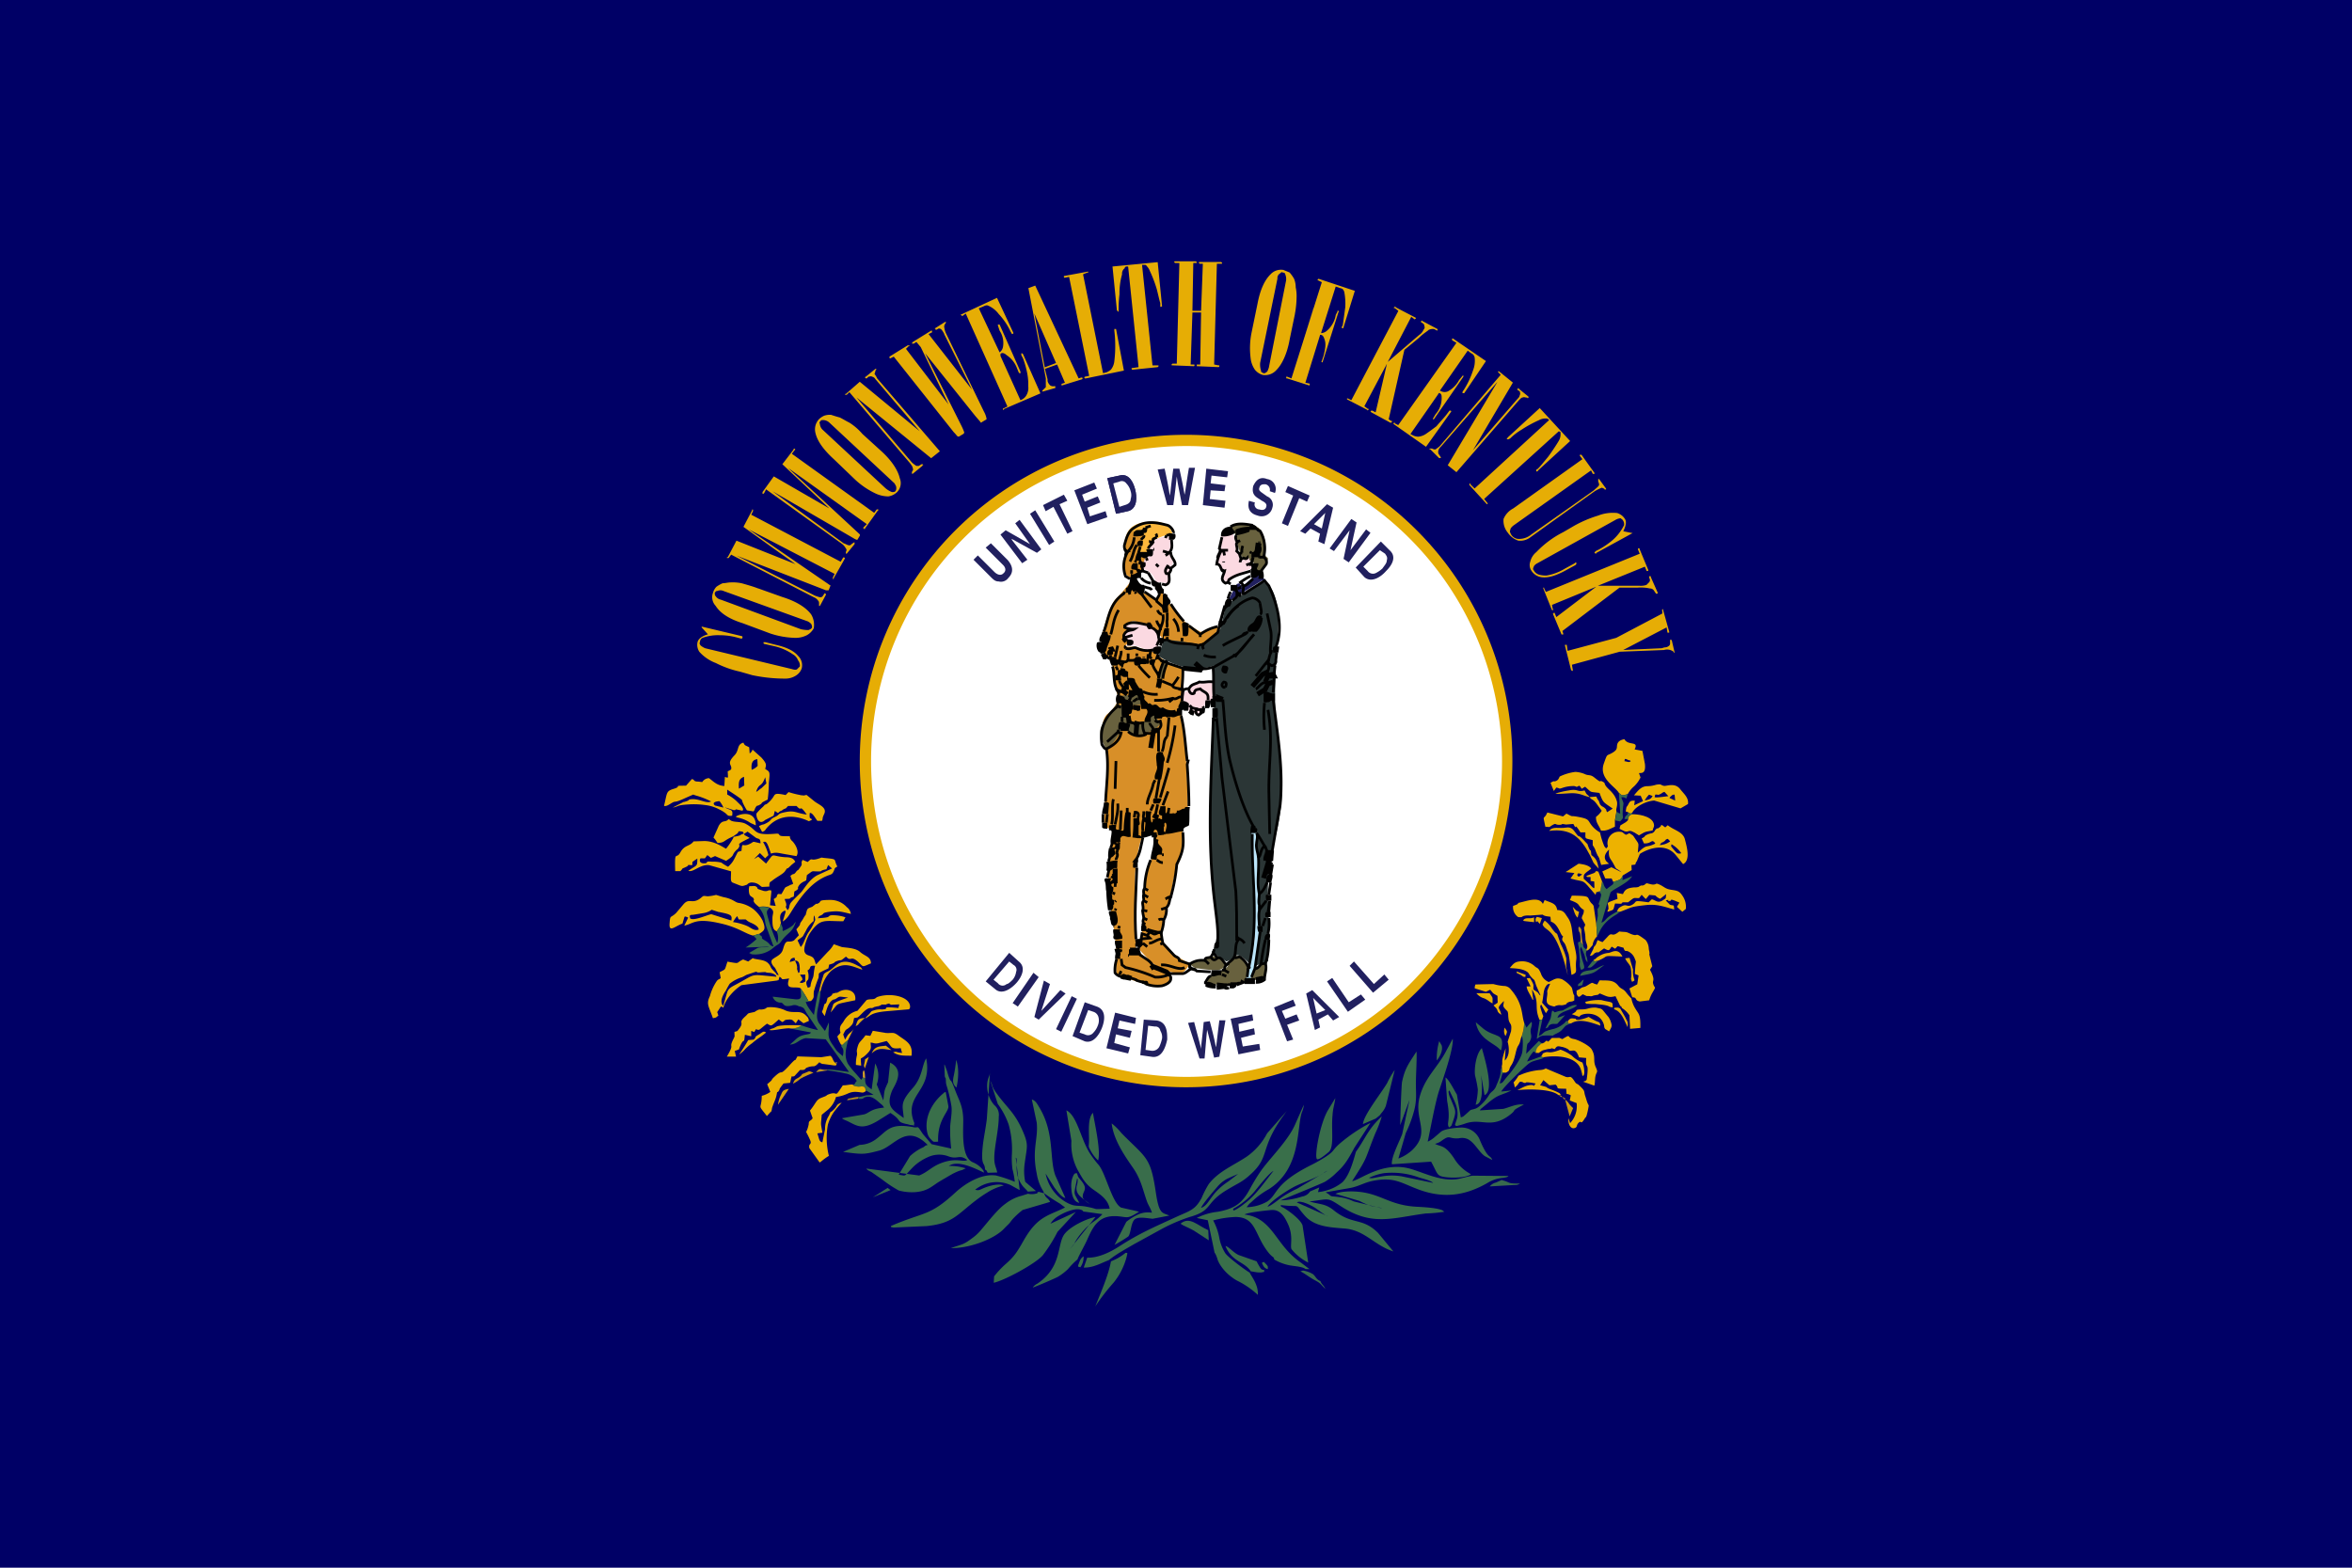 <svg xmlns="http://www.w3.org/2000/svg" width="600" height="400" viewBox="0 0 600 400"><path d="M0 400h600V0H0z" fill="#006"/><path d="M309.94 319.71a8.27 8.27 0 01.69 1.75 7.87 7.87 0 001 1.8 11.62 11.62 0 002.72 2.7 8.69 8.69 0 001.64 1 22.4 22.4 0 014.89 3.43c.17-2.68-1.74-4.79-2.08-5.7-.49-.17-5.38-3.72-6.23-4.93a11.39 11.39 0 01-1.56-4.1 14.55 14.55 0 00-1.53-4.26 25 25 0 015.82-.89c5.24.13 4.67 4.56 8.28 9.08 1.14 1.42 1.42 1 1.47 1.77a12.14 12.14 0 003.74 1.45c1.27.28 3.49.32 4.25 1h1l-2.04-1.55a18.59 18.59 0 01-2.18-1.72c-4.65-4.23-5.87-9.9-12.34-10.65.9-.58 5.81-1.06 6.77-1.14 2.41-.22 3.48 1.78 4.29 3.52 1.48 3.14.5 5.53.93 6.46a12.85 12.85 0 004.26 3.42l-1.45-9.5c-.5-1.43-3-3.29-4.17-4.07-1.62-1.07-1.12-.33-1.43-1.11 5.67.71 3.1-.78 6.15 2.68 2.54 2.88 6.46 3 10.28 3.32 5.13.45 7.5 4.3 12.34 5.83l-3.88-4.69c-4.08-4.09-6.5-1.92-11.33-5.8-2.18-1.75-3.39-1.43-6.2-2.25 5.22-.62 4.38-1.14 8.07 1.25 8 5.19 13.22 2.89 21.61 1.81a37.88 37.88 0 004.72-.43l-.46-.37c-1.44-.67-5.2-.84-6.66-.92-6.27-.36-8.48-2.75-13.29-3.62-2.08-.38-5.67-.49-7.37.33l6.1 1.8a20.63 20.63 0 002.7 1.19c.88.32 2.61.43 3.1.72l-7.23-1.78a11.67 11.67 0 00-3.67-1.09c-2.42-.34-1.79 0-2.73-.76l-.76-.47 6.24-1.1c2.13-.39 3.6-1.36 5.61-1.78 5.46-1.13 7.18.38 11.64 2.08 6.31 2.4 11.87 1.8 17.72-1.54a8.92 8.92 0 014.06-1.35l.72-.13c.7-.21.33-.08.68-.34l-9.11-.08c-.93.06-2.85.7-3.92.86-4.12.62-8-1.38-11.75-2.54-7.18-2.2-13.11 2.81-15.14 3.08 4.31-6.64 3.1-5.25 5.92-12.2a29.29 29.29 0 001.65-4.33c-3.06 2.87-3.74 4.65-5.75 7.8-1.15 1.8-.58.42-1.35 3-.68 2.25-1.55 4.64-2.93 6a11.75 11.75 0 01-6.24 2.52l.32-1.18-2.34 1.01a2.89 2.89 0 01-2 1.29 19.57 19.57 0 01-5.54 1c1.39-.58 10.46-4.26 11.32-4.75a15.59 15.59 0 003-2.38c2.1-1.89 2.95-3.39 4.53-6.31l4.11-6.35a41.55 41.55 0 00-7.92 5.35c-2 1.82-1.18 1.74-3.46 3.27a39.27 39.27 0 01-4.16 2.34c-9.18 4.71-8.08 7.31-10.82 9.12a11.12 11.12 0 01-5.25 1.44l.67-.84.68-.59a21.51 21.51 0 014.39-3.21c8.31-5.36 7-15.7 8.37-19.59a5.71 5.71 0 00.49-1.91l-2.21 5c-1.85 4.27-6.59 8.74-8.91 12.12a50.39 50.39 0 00-2.69 4.47c-1.81 3.29-3.53 4.89-8.16 5.72a15.41 15.41 0 00-5.35 1.58l2.82.58 1.76 8.41zM266.43 304.49a39.6 39.6 0 003.94 2.6l1.33 1c-4.28 2.16-7 2.15-10.57 8.44-1.71 3-2.37 4.05-4.59 6a23.43 23.43 0 00-2.94 3.14l-.1 1.63c2.51-.5 10.5-4.73 12.51-7a39.2 39.2 0 003.77-6l4.67-5.06-6.48 3a6.16 6.16 0 012.22-2.09c1.34-.79 4.43-2.23 5.93-1.31.5.31-.38.23 1 .38l4.11.57a13.31 13.31 0 01-2.23 1.91 13.63 13.63 0 00-2.34 2 20.94 20.94 0 00-1.92 2.41c-1.16 1.81-.12.67-1.81 2.62l6.52-8.19c-1.82.25-6.47 2.28-8 4.48-1.82 2.68-.53 8.24-6.8 12.5a3.13 3.13 0 00-1.2 1c.49-.09 5.83-2.39 6.43-2.74a13.83 13.83 0 002.59-2 18.4 18.4 0 012.4-2.43c.13-.57 1.85-3.64 2.35-4.75 1.64-3.68 3-6.73 8.12-6.25 2.42.23 2.26.71 5.24-1.19l-4.58-1.04c-2.3-1.19-3.83-8.42-5.67-10.81a28.07 28.07 0 01-2.42-3.22c-2.25-3.67-3.15-9.44-5.87-10.78l1.28 7.78a14.08 14.08 0 001.55 7.35c1.27 2.25 1.93 3.57 4 5.06 1.76 1.24 3.77 2.49 4.21 4.9-5.11.15-2.15.24-5.82-.49-2.43-.48-2.92.14-5.18-1.1a10.86 10.86 0 01-5.34-7.36l2.22 3.54c.54.68 1.88 2.6 2.81 2.66l-2.55-5.73c-1.57-4.3-.15-10.73-4-17.21-.51-.85-1-1.9-2-2.17l1.25 5.89c.43 4.23-1.29 6.81 0 13a11.87 11.87 0 001.63 4.44 1.45 1.45 0 01.2.62z" fill="#396f4a" fill-rule="evenodd"/><path d="M192.11 244.41l-1.24.92-1.29-.52c-2.07.92-.47 1.19-4 .55-.82 2.4-.32 1.77-2 2.71l.28 1.5c-.51.42-.56.2-1 .73a12.74 12.74 0 00-1.76 3.86c-1 2.07-.3 2.5.76 5.63 1-.17.74-.15 1.41-.68l-.31-.87s.09-.16.1-.13.08-.1.09-.13l.72-1.12c.49.17.3.05.62.46.55-2.51 2.94-4.84 4.65-5.95l9.26-1.21c0-.06.09-.22.11-.18.18.39.08 0 .35-.76 1.13.62-.17.82 2.45.44-.93 2.75.59 2.18 2.29 2.33l.35.06.15.06a.41.41 0 01.14.08 27.94 27.94 0 012 3.22h.65c.94-.95.6-.95.71-2.38a29 29 0 011.2-3.51c.27-1.47-.61-.93 2.53-2.45l.18-.94c2-.54.86-.52 2.07-.94 1.39-.47.45.32 2.2-1.09.05 0 .12 0 .14.1l.47.38c.86.39.84-.66 2.6.91l.33.32c1 1 .68.89 2.86 0 0-1.76-1.53-1.79-2.76-2.91s-3.81-1.07-4.72-1.28l-2-.7a7.45 7.45 0 01-1.4 1.83l-.11.1-3 3.21c-.42-.79-.3-1.45-1.06-1.92s-1.57-.32-1.91-1.37c-.27-.83.62-3.55 1.42-4.71 2.65-3.83 3.61-3 8.49-3l.55-1a9.65 9.65 0 00-3.71-.52c-1.09.3.32.55-3.34.75.51-.87.35-.41 1.1-.9.53-.35.06-.39 1.24-.65 2.94-.44 3.51-.14 6.09.45a2.54 2.54 0 00-1.05-1.74 5.6 5.6 0 00-4.1-1.83c-3.59 0-2.18.41-3.17.87-1.31.61.57-.76-1.41.77l-.12.1-.79.3c-.49.24-.54.47-.69 1-.38 1.38 0 .36-.54 1.23-.33.52-.31.59-.66 1.08-1.05 1.48.33.17-1.38 2.15l.65 1.51-1.24 1.31c-1.53.84-1.94-.62-2.7 1.87-.09.29-.06.26-.2.64-.49 1.38-2.12 1.76-2.76 2.5-.38.74.36 1.58.81 2l.95 1.86c-.87-.17-.19 0-1.07-.86-1.32-1.29-.73-1.13-1.46-2-.92-1.12-2.53-1-4-1.4zM189.82 212.68c-1.61.45 0 .35-2.71.85-.2.88.19-.29-.08.33a18.47 18.47 0 01-1.8 2.68c-.59-.19-2.94-2.08-5.86-1.94l-2.43.08c-1 1.33-2.3.84-3.39 2.82s-1.47-.92-1.31 4.77h1.33c1.29-1.38-.27-.21 1.6-1.15.87-.44-.37-.46 1.42-.37.1-1.13-.1-.67.42-1.1l.88-.59c0 2.17-.07 1.53-2.3 3.14 1.29.47 3-1.71 5.31-1.45l5.59 1.57c0 1.74-.22 2.56.39 2.87l1.56.62c1.05.43 1.11.22 2.13-.08a1.56 1.56 0 011.13-.56c1.82 0 2.25 1.07 2.75 1.14l1.83-.1a3 3 0 010-.67c.15-.65.18-.39.72-.85 1.24-1 2.73-1.65 3.24-2.38 1.15-1.67-.1.22 1.64-1.6l1-.81c-.47-1-1.32-1.17-2.57-1.18-4-.29-2.52-1.43-4.89 1.62l-2-1.77-1.08.64 1.51-1.55 1.34 1.33.84-.8a12 12 0 00-1.36-3.33c.75-.28.93.16 1.31 1l.69 1.94c1.34-.43 2-.13 3.34.09l3.17.55c.78-1.16-.21-2.91-1-3.76l-.24-.22-.1-.12c-.94-1.29.79-.87-2.15-1-1.46-.08-.4-.73-1.77-.62-6 .5-4.4-.75-7.7-2.52-1-.54-2.4-.42-3.23-.64s-.35-.21-1.16-.56c-.77 1-1.5 0-2.48 1.71l-1.34 3c.19.23.32.33.48.56l.56.82c2-.12 1.23-.48 4-1.7l1-.7.12-.12c.36-.33-.07-.57.9-.42.67.1.5.24.7.66z" fill="#edb200" fill-rule="evenodd"/><path d="M375.18 299.56a10.86 10.86 0 01-4.29-4.09c-2.4-3.51-3.34-2.8-4.82-3.62a4.66 4.66 0 001.88-.92c2.09-1.46 1.54-.28 4.21-.49a3.56 3.56 0 012.4.27c1.73 1 2.71 3.2 4.19 4.26l1.93 1c-.51-1.4-1 0-3.13-5a5 5 0 00-4.55-3.27c-1.52 0-4.57.33-5.44 1.09l-1.63 1.4a7.66 7.66 0 01-1.72 1.11c.75-3.48 2-10.45 3-13.28.82-2.5 3.64-10.4 3.39-13l-2 3.74c-2.15 3.83-5.12 6.31-6.4 10.95-1.67 6 2.91 9-1.91 13.71a10.79 10.79 0 01-3.56 2.18l1.88-6.49a31.63 31.63 0 002.21-6c.69-2.82.31-4.7.39-7.47 0-1.1.31-6.94.12-7.32-1.89 3-2.91 4.12-3.67 7.75-.15.69-.5 10.28-.45 11l2.35-6.42-1.85 8.68c-.6 1.67-2.92 6.1-2.63 7.74l10-.67c1.73 3.16 1.35 3.64 3.66 3.95 1.88.24 5.33.19 6.53-.77z" fill="#396d4c" fill-rule="evenodd"/><path d="M232.65 287.54c-5.6-1-6.37 1-8.91 2.91a7.27 7.27 0 01-4.46 1.67l-4.21 1.79c5.05.68 5.35.67 9.19-.32s6.86-7.08 12.38-1.46c-.88.27-.45.17-1.09.59a12.12 12.12 0 00-3.39 2.25l-2.91 4.77c2.12.27 1.1.68 3.72-2a12.8 12.8 0 013.63-2.44 6.78 6.78 0 015.15-.33c2.65 1.06 2.85-.61 5 1-1.07.69-2.78-.76-6.88.88-2.29.92-3.18 2.17-5.38 3.08L221 298.16c.36.53.69.56 1.3.88l2.8 1.96a31.42 31.42 0 004.18 2.76 12.93 12.93 0 004.3.41c3.29-.29 4.22-1.64 6.39-2.89 1-.59 2-1.18 3-1.75a16.83 16.83 0 011.64-.75 7.16 7.16 0 01.81-.23l.95-.45a13.09 13.09 0 00-4.32-.6c2.36-1.67 6.82.74 9 1.7l-.19-.54a6.27 6.27 0 00-2.71-2.11c-3.16-1.41-2.33-8.69-2.43-11.19-.14-3.34-1.07-4.54-2.09-7.27-1.26-3.39-.9-1.62-1.49-3.07-.22-.56-.4-1.22-.57-1.81l-.56-1.47c0-.08-.08-.08-.12-.12l.12 3c.28.95.19-.1.29 1.16a3.73 3.73 0 00.22 1.34 38.87 38.87 0 011.16 4.94c.29 1.51-.19 3.71-.29 5.42a40 40 0 00.26 5.58l-5-1.12-2.23-2.6c-1.81-2.74-.76-1.25-2.77-1.82z" fill="#396d4b" fill-rule="evenodd"/><path d="M186.76 208.17c.33-1.82-.47-1.31-1.85-2.18l2.26.72c1.31 0-.79-.54 2.15.14 0 0 .66-.07-.21-1.24l-1.33-1.31a11.11 11.11 0 00-2.27-1.58v-1.25c.33.24 3.75 2.38 3.78 2.7l.14.52a16.4 16.4 0 001.11 2.08l1.68.27c.42-.51.25-.54.53-1 .47-.73.26-.24 1-.67 1.11-.6-.25-.25 2.09-1.35a34.45 34.45 0 00.29-4.28c.32-2.87.3-2.77-.92-3.54.17-.91.6-1.18-1-2.93l-2.23-2c-.34.69 0 .26-.73 1l-.13-1.59c-.88-.51-1.12-.34-1.47-1.19-1.76.47-1 1.87-2.26 3.21-2.16 2.22-.65 2.33-.85 3.46 0 .28-.6.5-.9.65l.08 1.53c-.27.11-.27.05-.8-.1l-.14 2.31c-1.78-.12-2.6-1-3.9-2a2.09 2.09 0 00-1.74 1 12.28 12.28 0 00-1.49-.15c-.92-.2-.31-.42-1.15-.62l-1.5 1.69c-3.69 0-.78.1-3.13.8-2 .6-1.64 1-2.48 4.35.54.16 1.06-.18 1.7-.57 1.66-1 .39.14 3.77-1.44l2-.88c.63.32 1.31.32 3.38 1.21l1.17.54c-1.2.73-3.2-.92-5.39-.51-.65.13.27.16-1.52.65h-.13l-2.75 1.43c1.7-.31.77-.58 3.93-.79a20.72 20.72 0 014.4.16 9.85 9.85 0 013.5 1.09 8.74 8.74 0 011.5.89c.84.65.55.88 1.88.73zM411.54 225a6.35 6.35 0 001.48-.47 1.34 1.34 0 00.69-.61l.07-.15.24-.43 2.23-1.34-.07-1.28c1.59-.17.64 0 1.39-1l.76-1.82c.26-.27 5.79-3.65 9.08.18l1.95 2.4c2-1 .9-4.57.46-6.33-.5-1.94-2.74-2.28-4.38-3.59l-.63.55-.87-.63c-.81.52.25-.11-.53.56s-.51 0-1.08.67.46-.65-.18.26-.84.45-2 1c-1 .5-.13.35-1.36.95l.58 1.27c2.08.14 1.88-1.34 2.9 0a1.38 1.38 0 01-.46.26c-2.05.9-1.63-.15-4 2.14.19-2.72.43-1.92-.78-3.76-.54-.82-.37-.59-1.36-1.24-.05 0-.11 0-.14.07l-.72.34c-.85-.4-.7-.75-1.47-.77a2.92 2.92 0 00-3.15 3.74c-.55.62-.32.64-.9 0a18.55 18.55 0 01-1.12-3.57 7.49 7.49 0 01-1.88-1.49c-1.47-1.66-.45-1.9-4-2.54-1.92-.34-.75.22-2.68-.78l-.87.72-4-1c-.12.21-.27.55-.37.7-.71 1.05-.73 0-.15 2.93 1.4.1.83.16 1.81-.42s.62-.08 1.67-.07c1.33 0 .07-.38 1.8-.07l1.87-.15c1.14 2.19-.16-1 1.8 2.15h1.27c0 1.85-.27 1.39 1.87 2 0 1.94-.1.9.49 2.1a1 1 0 01.07.15l.07.14a11.75 11.75 0 00.63 1.53 4.27 4.27 0 01.4.7l.49 1.69 2-.29s-.1-.14-.11-.1l-.57-.54c-.86-1.11-.13-2.22.7-3-.27 2.1.4 2.31 1 3.44 1.17 2.11.22.81 2.21 2.37l-2.61-1.29-2.33 1.07.75 1.79h1.62l.35.73z" fill="#edb200" fill-rule="evenodd"/><path d="M254 299.92c-3.78-.51-7.93 2.17-10.33 4.4-6.59 6.08-7.85 4.82-16.44 8.51.25.2-.37.21.75.38l8.4-.37c6.92-.71 7.87-3.08 13-6.89 1-.75 1.8-1.26 3-2a14.38 14.38 0 013.67-1.47c-1-.49-2.8-.1-3.84.21-2.17.66-2.22 1.24-3.44.87a8.72 8.72 0 019-1.2l2.36 1.3-1-8.28c.12.15.24 0 .23 1 0 2-.23 3.7 1.36 6 .47.68 1 1 1.47 1.66l2.1-.14-2.75-2.35a13.46 13.46 0 01-.12-4.82c.58-4.38 1.06-4.57-.66-8.47-2-4.48-3.88-5.62-6.44-9.17a9 9 0 01-1-1.62c-.13-.29-.2-.59-.32-.94l-.28-.61c0-.08-.06-.1-.09-.14l1.9 5.89a19.84 19.84 0 012.78 5.26 23.62 23.62 0 01.83 7.5 20 20 0 00.14 3.88 19.54 19.54 0 01.59 3.23 34 34 0 00-4.9-1.64z" fill="#396f4a" fill-rule="evenodd"/><path d="M204.44 261.63a4.22 4.22 0 01-3.16.74l5.61 1.07c-.33.37-.11.32-1.4.56-2 .38-2.23 1.06-3.38 2l-.62.53c1.83-.09 2.24-1.29 4.06-1.65l5.1.31 5.93 8.32c-1.18-.11-5.05-.84-5.7-.55l.24.14c1.3.2 3.29.47 4.45.78a4.21 4.21 0 013 1.92c-.69.65-.19.77-1 .95.4.36.1.31 1 .48a2.93 2.93 0 001.11 0c.92 0 1.18.26 1.19 1.22.61-.15 0-.18.81.22l1.15.63a14 14 0 01-1.84.17 16.71 16.71 0 01-1.86.44l-.21.46c.16 0 .86.06.89 0 .91-.12 0-.06.72-.36 1.87-.72 3.13.82 4.29 1.75a2.32 2.32 0 01.7.85c-3.49.3-3.76 1.42-5.18 1.75l-5.55.95s.09 0 .11.11 1 .52 1.3.64c2.5 1.23 3.77 2.42 8.12-.32l2.82-1.77c3.17 2 1.25 2.2 4.15 2.84.18 0 .77.21.89.22 1.93.21.66.28 1.1-.42-3.05-7.43 4.71-7.86 3-16.56-1.09 1.61-.92 4.74-3.43 7.56-3.51 3.95-2.47 4.58-2.32 7.65-2.61-2-4.65-2.66-3-6.87.5-1.27 3.61-5.21-.45-7.26l-.53 5c-1.09 2.38-.87 1.91-1.21 4.65l-1.68-4.08a6.5 6.5 0 00-.4-5.37l-.9 6.64c-1.16-.92-1.73-1-1.65-2.91l-.59-.15-.43.6-1.36-1.57a20.4 20.4 0 01-2-2.49c-1.11-2.09-.44-4 0-6.07a6.12 6.12 0 00-.92.72c-.38.36-.1.21-.4.38s0 .31-.28 0c-.49 1 .89.43.26 3-1.95-1.7-1.3-1.07-2.81-3.25-1.35-2-.59-3-.75-5.34l-.76 1.7c-.16.35-.11.25-.27.43l-1.4-1.85c-1.47-2.05.31-5 .31-8.42l-.38.32v-.32c-.41.44-1.1 5.21-1.31 6.22-.67-.92-1.85-2.31-2.06-3.38a3 3 0 001.34-.17h-.65a27.94 27.94 0 00-2-3.22c.08 2 .49 2.88-1.26 2.78l-5.87-.68a2.11 2.11 0 002.17 1.52c.79.25.44 1.23 2.66.76a2 2 0 011.68.1l.3.12h.17c1.53.52.82.7 2.43 2.82l2.14 3.21a28.81 28.81 0 01-4.29-1.24zM276.47 323.43c2.48.05 4.44-1.17 6.37-1.89a31.15 31.15 0 013.19-2.18c1.11-.67 2-1.17 3.29-1.92l6.72-3.69a43.9 43.9 0 017.38-3.21c6-1.69 3.85-3.32 9.17-6.69 1.11-.69 2.1-1.24 3.29-1.9a15 15 0 003-2.18c5.29-4.67 2.27-6.45 8.52-15.11.35-.48.68-1 1-1.36l-5.15 5.87a16.79 16.79 0 01-5.15 5.91c-3.39 2.28-7.21 3.76-9.72 7a24.86 24.86 0 00-1.84 3.58c-1.67 3.09-3 3.25-6.44 4.83-5.53 2.54-9.47 4.21-14.59 7.53-2 1.3-5.25 3-8.16 2.87l-.9 2.57z" fill="#396d4b" fill-rule="evenodd"/><path d="M192.17 238.7l1.57-.45c1.21-.85 1.73-1.05.79-3.38a9.3 9.3 0 00-2.47-3 8.46 8.46 0 00-3.61-1.49c-.9-.1-1.42-1-3.8-1.46-.64-.14-1.88-.58-2-.58a11.62 11.62 0 01-2.08.35c-1-.06-1-.27-1.6.27-2.32 2-3.06 0-4.58 1.73l-1.89 2.23c-1.51 1.5-1.52.35-1.69 2.74s1.36.67 3.28 0l.53-1.76c.33 0-.06-.21.94.23l-1 2.06c2.41-.52 2.77-2.11 9.4-.54 4.38 1 6.36 2.69 8.18 3.07zM191.16 226.09a4 4 0 000 2 1.1 1.1 0 00.44.63l.26.17c.29.23.14 0 .33.29.42.67-.28.35.32 1.23a7.93 7.93 0 001.13 1 5.19 5.19 0 012.77.18c1.36.87.63 1.45.64 2.72s-.09 3.09 1.17 3.29c.53-1 .8-.82 1-2.12-.38-1.54-.35-2.58 1-3.14.22.39.32-.35.11.62l-.66 2.15c1.3-.71 1.92-2.15 3.15-4 1.83-2.72 4-5.44 6.85-7 2.39-1.31 2.5-.56 3.13-2.1.21-.5 0-.44.81-.92-1.1-2 .32-1.81-3.41-2.19-1-.1-.19-.2-1.43.19-2.24.69-1.38-.47-2.72.85l-1.3-.54c-.54.89-.06.72-.31 1.42l-.34.51c-.67 1-.45.5-.85.91l-.1.12-.18.25c-.7.79-.25 0-1.34.87l.71 2c-.49.31-.44.16-.88.4-1.53.81-.8 0-2.11 2.25-.91 0-.87-.18-1.13.36-.13.27.19.31-.84.9l.5 1.76-1.45-.17.36-3.58c-.36-.31.48-.19-.48-.25-.47 0-.53.39-1.6.14l-.31-.11c-1.91-.56-.68-.46-1.58-1-.41-.26-1 0-1.66-.09z" fill="#edb200" fill-rule="evenodd"/><path d="M388.83 261a11.86 11.86 0 01-.65 3.45c.46.32.27 3.28.15 4-.25 1.6-2.45 4.66-3.46 5.8-1.65 1.86-1.38 2.08-2.29 2.18l.68-2.51.91-.2-.9-.09-.15-1.47-.15.42c-.34 1.25 0-.55-.16 1a6.54 6.54 0 01-.25 1.26 20.32 20.32 0 01-.79 2 3.33 3.33 0 01-1.15 1.67c-.77.67-.65.79-1.23 1.59s-2 2.47-3.05 2.79c-1.81.54-.63-.08-2.68 1.65-.54.46-.25.28-1 .57l-1-5.82c-.57-.88-2-3.85-2.92-4.37l.43 6c1 5.27-.29 5.54.49 6.76.63-.47.55-.29.8-1 1.22-3.4.9-3.09-.35-6.23a5.23 5.23 0 01-.58-1.75c.06-.66-.11 0 .22-.48 1.15 2.55 2.4 4.37 2 6.92a10.18 10.18 0 01-.37 1.17c-.21.78-.41.8.26 1 .7-.21 1.28-.32 2-.58 4.34-1.64 6.73 1.61 11.81-2.48 1.62-1.32-.3-.55 3.3-2.42-1.94-.25-3.6.69-5.24 1.1l-6 .39c.27-.42 0-.12.33-.44l1.44-1.18a18.42 18.42 0 011.82-1.42c1.43-1 2.54-1.07 4.47-2.05l-2.59.28c.39-.95 6-6.45 7.26-7.31 1.07-.71 3-.83 3.63-1.36-.84-.11-.41 0-.59-.34l-3.72 1.36a9.61 9.61 0 011.68-2.59l.27.19.34.28a2.18 2.18 0 01.82-1.83c.91-.94.47-.26 1.37-.85-1.14.23-.72 0-1.5-.44l-3.2 3.26c.27-4 .42-1.81 1.16-3.73.37-1-.18-1.5 0-2.42 0-.26.19-.72.24-1.05.11-.79 0-.81-.1-.95l-1.24 1.46-.48-1.1z" fill="#396d4b" fill-rule="evenodd"/><path d="M406.42 242.2l-.84 1.67c1.14-.06.74-.66 1.83-.89.63-.13-.33.18.4 0l1.39-1c1.45.82 1.25.44 1.95-.44l.87.53.66-.66 1.48.41c.41 1.31.58.54 1.33 1a3.34 3.34 0 011.44 1.52c.63 1.66.32.1.13 4.16l.95.38-.34 2.27-2 1.06.72 2.26c1.38 0 .49.76 1.91 1.06l2.41-.3a9.18 9.18 0 011-2.23c.85-1.48.36-.67 0-2.06-.21-.88.68-.73-.79-3.51l.58-.9-.72-2.84c-.14-.82.06.19 0-.6-.05-.58-.11-.39-.18-1.14a3.66 3.66 0 00-.81-2.11c-3.45-2.58-1.23-.34-4.3-1.78-.8-.38-.91-.2-2.42-.39-2.14 1.77-1.66-.18-3 1.38l-1.27 1.34-1.26-.53c-.12.27-.3.87-.44 1.13-.44.78-.37.15-.67 1.24zM413 202.33c.9.78.88.66 2.25.29a6.8 6.8 0 011.63-2 8 8 0 001.62-2.23l-.39-1.13c.54-.07 1.81.29 1.51-2.36l-.63-3.31-2-.38c1.18-2.29-1.67-.83-2.6-2.61-.88.17-1.79.51-1.89 1.67-.06.69.05 1.15-1.44 1.95-1.26.68-1 0-1.93 2.63-1.31 3.77 2.9 5.83 3.84 7.44z" fill="#edb200" fill-rule="evenodd"/><path d="M293.86 309.43a6 6 0 00-3.75.56 13.76 13.76 0 00-2.79 1.77l-3 5.88a39 39 0 003.49-2.14c.65-.63.65-3.11 1.47-4.17s3.25-.49 4.77-.36l4.26-.81c-1.84-.82-2.62-.2-3.47-6-1.35-9.14-2.47-8.63-8.79-15.08a14.57 14.57 0 00-2.46-2.44c.49 4.25 3.4 8.38 5.37 11.23 2.1 3 2.51 5.5 3.64 8.71.36 1 1 1.82 1.26 2.88z" fill="#396d4b" fill-rule="evenodd"/><path d="M398.11 279.49c-.18-.55.33 0-.28-.56a12.89 12.89 0 00-2.11-.92c-2.07-.82-.08-.39-2.84-1.1l.85-1.32 1.53 1.32 1.58-.16c1.11 1-.55 1 2.69 1.05l.1 1.32a2.22 2.22 0 011.08.36l-.26 1.31 1.75.67a6.32 6.32 0 01-1.67 5.12l-.4-1.25c-.18 1.19.42 2.87 1.59 2.49.73-.24.39-.73.9-1.25.95-1 .44.8 1.66-1.19.26-.43.19-.1.42-.6a16 16 0 00.44-1.81c.24-1.3.19-.64-.19-1.62-.2-.53-.35-1.11-.53-1.64-.49-1.44.15-1.16-1.56-2.77-.6-.57-.63-.2-1.16-1-1.34-2.05-1.11-.6-2.59-1.31l-4.74-2c-.63.16-.11.16-1 .33-.41.07-.72.07-1.06.11a16.41 16.41 0 00-3.78.91c-1.92.81-.51 0-2.43 2.23 0 0 0 .06.06.13a.53.53 0 00.06.13l.21 1c.93-.78.63-.69 1.3-1.46 1 .05.58.16 1 .26 1.16.25-.67-.5 3 .18-.7 1.06-.14.43-1 .4-1.36 0-2.3.64-3.65 1.31 2.45-.29 7.56-.34 9.83.83.75.38.39.42 1.18.51zM405.52 203.4c.54.81.77.38 1.68 1.56l1.4 1.9a6 6 0 01-1.46 1.57c-.09 1.51.84 2.24 1.27 3.5h.28c1.17.1 2.06-.46 3.28-1v-1.65l.39-2.28c-.21-.56.32-1.24.14-2.43a5.4 5.4 0 00-1.22-2.29c-.43-.58-1.26-1.16-1.67-1.8s-.1-.69-.7-1c-1.23-.68.07.71-2.18-1.09-1.13-.9-1.43-.36-2.55-.93a7.49 7.49 0 00-2.29-.51 13.06 13.06 0 00-4 1.18c-.22.39-.3.83-.85 1.09-.91.42-.23-.27-1.5.53l.84 2.07.65-.87c1 .18.51.44 1.55.08a8.51 8.51 0 013-.46c.72.1.36.44 1.26-.1.4.31.29.23.65.79l.87-.53c1.83 1.61.94 1.22 3.67 1.59 1 2.61.85 2.21 3.37 4l-1.41.91c-.48-.75.07-.42-.62-1.06-.39-.36-.7-.35-1-.71s-.14-.12-.32-.58c-.39-1 .08-.08-.53-1l-.31-.64-1.73.14zM383.12 272.13l.15 1.47.9.09c1.2-.6.6-.78 1.33-1.84 1.07-1.54 1.09-3.94 1.78-5s.45-1.43.9-2.44a11.86 11.86 0 00.65-3.45c-.74-2.06-.23-4.81-3.4-8.48a2.21 2.21 0 00-1.84-.91 13.59 13.59 0 01-2.64-.49l-4.54.11a1.72 1.72 0 00-.19 1l2.84.87 1.09-.53c1 1.16.48.75 1.86 1.57l.05 1.74-1.07.71c1.72 1.53.35 1.27 2 2.38-.46-2.2-1.47-1.34.65-3.52-.06 1.26-.47 1.19.54 2.24.43.45.45.3.56 1.17a10 10 0 00.15 1.52c.37 1.2.84.76.58 2.79l-.87 2.68a7.29 7.29 0 01.28 2.58 3.65 3.65 0 01-1 2.23l.21-3.16c-1.39 4-.58 3.07-1 4.65z" fill="#edb200" fill-rule="evenodd"/><path d="M262.25 304.58l-1.55.5a11.18 11.18 0 00-4.22 2.07c-2 1.4-4.39 4.55-6.07 6.5a11.74 11.74 0 01-2.21 2.13c-2.45 1.85-2.56 1.63-5.66 2.67 4.63.13 11.18-2.28 13.69-5.05.38-.41.64-.63 1.08-1.08s.6-.79 1.08-1.32a21.11 21.11 0 012.49-2.27l7-2.06c-.54-1.13-1.05-.78-1.52-2.19l-1.36-.38c-1 .33.45.23-1.06.53a4.24 4.24 0 01-1.71-.05z" fill="#396f4a" fill-rule="evenodd"/><path d="M200.47 202.87c-2.92-.65-2.73-.23-3.26.57a7.38 7.38 0 01-1.57 1.67c-.9.44-.24-.06-1 .74a15.78 15.78 0 00-1.63 1.66c-.24.54.41 3.35 2.18 1.71l2.16-1.09.31-1.22.83.56s.08-.16.09-.12.08-.09.1-.11c.52-.44.44-.23.85-.49 0 0 .07-.06.1-.08a1.51 1.51 0 01.4-.24c.65-.32.17.12 1-.78h2.17c1.62 1.79.43-.87 2.61 2.19-3-.41-3-1.26-6.2-.46-1.29.32-.66.51-2 1.1s-.55.81-2.43 1.71a2.54 2.54 0 01-.78.24l-.79.34.81 1.49c.83-.27.69-.41 1.2-1 4.49-5.21 10.64-1.71 10.73-1.72l.74-.33c-.13-.84-.7.35-.52-1.77.65-.13 1.21 1 1.94 2h1.18c.37-.82-.1-.33.57-1.76.81-1.74-1.56-2.39-2.64-3.34l-1.87-1.51c-.67.11-.52.21-1.22.08h-.19l-.18-.05a23.69 23.69 0 01-3-.76l-.81.82zM392.73 260.15l.65.06c.42-1.42.43-.38-.05-1.92s-.5-1.46-.18-2l1.21 2.22.62-.9-1.58-1.77c.39-1.73.28-3.12.89-4.05.44-.68.37-.6 1.16-.8-1.23 2.85-.51 1.26-.8 3.28-.19 1.39-.18 2 1.2 2.4 1 .27.55.1 1.28-.1 1-.26.86.07 1.79-.15 1.17-.26.33-.35 1.25-.72.68-.27.71 0 1.43-.43v-1.3c-.37-.38-.41-1.49-.65-2a8 8 0 00-2.47-2.11c-1.52-.54-2 .09-3.4.7a3.52 3.52 0 01-2-2.2c-.66-1.53-.8-1.2-1.49-1.75a4.64 4.64 0 00-3.86-1.3c-1.43.1-1.82.81-2.58 1.68.56.11 3.08 0 4.45 1 .46.32.45.63.84 1.1 1.2 1.44.76.26 1.46 2.42L393 254c-.34-.14-.43-.42-.71-.77l-1.12-.79c0-1.13.14-1.06-.31-1.91l-.4-.72c-.33-.35.28-.29-1-.2l1 2.07h-1c0 .89.78 1.84 1.52 3.45.15-.25.27.53 0-1.24l-.16-1.42c2.07 3.48.46 4.23 1.88 7.66zM386 231.13a3 3 0 001.3 2.87c1.24.09.72-.07 1.45-.3a4.53 4.53 0 011.51-.09l3.26-.24c.57.43 1 .39 2 .55l.12 1.24c1.78.56 2.27 2.92 2.89 3.59l.23.2c-.64 1.08.12 1.16.55 2.09.28.6.47 1.46.8 2.22.17.39.64 4.53.78 5.48 1.86-.63.85-1.1 1.22-3.85.19-1.38-.47-3.32-.73-4.86-.4-2.35-.29-4.32-1.44-5.92-.72-1-.95-1.89-2.69-1.91-.28-1.7-1.33-1.78-3.21-2.54l-.45 1s-.06-.17-.07-.14 0-.11-.07-.13c-1.08-1.53-3.64-.6-5.51-.15-1.4.33-.21 0-.86.47a6.63 6.63 0 01-1 .4zM220.81 278.43c0-1-.27-1.27-1.19-1.22a2.93 2.93 0 01-1.11 0c-.87-.17-.57-.12-1-.48-.76-.06-1.57.22-2.5.19-2.35 3.57-1 1.41-3.42 2.23-1.09.37-.32.31-1.45.71l-.8.32-.15.07c-1 .5-1.12 1.34-2.56 3.12l.68 1.95c-.56.85-1 .47-1 1.52-.67 3.17-1.13.68.33 4 .6 1.36-.45.74-.17 2.1l2.63 3.68c.46-.25.88-.8 2.35-1.7a18.93 18.93 0 01-.26-7.94 11.26 11.26 0 011.44-3.11 23.6 23.6 0 012.1-2.52c-1.49.43-1 .74-2 1.73-1.3 1.26-.56 0-1.26 1.56a6.19 6.19 0 00-1 3.51l-.68 3.33c-.82-.3-.69-.48-1.27-2.3l1.28-.17c-.46-2.75-.4-1.73-.17-4.57l1.63-1.34a6.57 6.57 0 002-3.2c3.17-.44 3.08-1.51 5.59-1.27 1.11.1 1.25.35 2-.22zM187.36 263.41c0 1.19.17.81-.25 1.66-1.37 2.72.48.85-1.69 4.53h2.35l-.33-1.45 1.05-.37c1.43-3.86 1.24-.71 1.53-3.75l1.62.38v-1.37l.78.28.43-.73c1 .41.67.21 2.82-1.4 1.25.67.87.79 3-1.07l.87.66c.78-.3.3-.37.93-.55 1.85-.28 1.63.08 2.54.86l.65-1 1.32 1 1.35-.58a1.51 1.51 0 00-.57-1.23c-1.68-1.93-3.32-.35-5.75-1.63a8.91 8.91 0 00-4.2-.63c-.47.16-.34.36-1.16.51-1 .19-.65-.19-1.64.34-.82.45-.06.23-1.26.49s-.75.17-1.51.87l-.11.1c-2 1.8-.14 1.31-1.59 3.18-.53.68-.26.52-1.19.78zM412.48 232.64h.82c3.22-1.17 2.35-1.23 6.53-1.7 2.87-.32 4.61.39 7.27 1.13-.16-1.41.06-.88-1.1-1.23l-1.07-1.09c1.39-.37.14.09.81.13 1.21.08-.57-1 2.69.43l-.65 1.07 1.4 1.27.88-.74a4.94 4.94 0 00-.88-3.39c-.77-1.17-1.28-1.26-2.84-1.49s-1.83-.81-3-1.33-.57 0-1.69 0c-.34 0-1.36-.31-1.58-.34-.82.46-.25.35-.93.55s.17-.21-.63.09c-.46.17-.21.22-.67.34a3.81 3.81 0 01-1 .08c-1.92.17-2.39.72-2.82 1.71l-1.57-.3.18 1.52c-3.28 1.22-2.41.8-2.33 2.1.08 1.45-.06-.2-.23 1.23 1.87-.72 1.35-.22 1.94-2.14l1.57.06.24-.26a1.14 1.14 0 00.11-.11h1.39c1.84-1.42 1.2-1.05 2.82-1.08l.65-.84.54.57a3.65 3.65 0 00.54.51l.87-1.05 1.28.12h.13c.36.13.16.15.73.54a3.53 3.53 0 00.64.33l1.52-1.19c-.11.95 0 1-.37 1.25l-.15.1-.4.27c-1.27.73-1.62 0-2.73-.31l-.83.78c-4.51-.64-2.55-.19-4.36.71-1.1.54-1.25-.31-2.35.23-.8.39-1.16.64-1.32 1.46zM213.43 271.46l-.28-.22c-.78-.56-.62-1.4-1.33-1.85l-2.3.36-6.09-.21c-1.16 2.07.35-.35-1.93 2.16-3.07 3.38-1.42.71-3.9 3-.89.83-.52.64-.89 1.07l-1 .88.8 1.95a6.32 6.32 0 01-2.18 1c-.05 3.81-1.28 1.83 1.31 5.16l.78-.86c.78-.83.21.06.51-.95v-.17c.44-1.41.94-2.2 1.17-3.35.29-1.47.08-.34.56-1.07s-.28 0 1.22-1.91l1.67-.16a7.64 7.64 0 00.24-1.11c.4-1.11-.06-.23.87-.61l1.44-1.57a5.63 5.63 0 00.84 0c.76-.22.28-.38 1.12-.67 1.9-.64 1.37.34 2.94-1.28.06 0 .13 0 .17.1s.27.16.33.19c.47.19 0 .1.65.15l2.79.38c.9-.18.16.07.49-.36zM402.23 253.69c.52 1.2.86.43 1.55 0 1.32.6.69.42 1.69.47.72 0-.21.17.63 0 .63-.11-.23-.06 1.18-.28.61-.09.2 0 .83-.4 1.93.78 2.26 1.15 4 .69l1.13 2.33c.52.75.05-.32.53.7a6.43 6.43 0 011.9 1.86l.17 3.45 2.62-.23c.08-3.53-.43-3.48-1.2-4.81a7.48 7.48 0 01-1.08-2.71 17.47 17.47 0 01-1.56-1.81c-.71-.73-1.16-.63-1.8-1.45-1.21-1.54-2.59-1.29-4.77-1.36l-.6 1.06c-1.65-.32-.71-.88-2.58.27-.79.49-.88.28-1.41.55a4.93 4.93 0 01-1.26.73v.87zM415.36 207.28l.57.33.48-.26c.63-1.39 3.25-2.91 5.57-3.09l6.73 2 1.9-1.11c.22-1.6-1-2.53-2-3.81-1.39-1.76-3.44-.69-4.16-.83-.92-.19-.47-.55-2-.28a7.13 7.13 0 01-2.2.36c-1.63 0-2.47 1.27-3.42 2.34l1.71.09.6 1.39-2.25 1.06.15-1.19c-1.18 0-1.25.17-1.72 1.06s-.32 0-.6 1.69l.68.24zM397.06 264.84c-1.51 0-1-.15-1.73.58-1 1-.19-.61-1.33.55-.9.59-.46-.09-1.37.85a2.15 2.15 0 00-.82 1.83c1.27 0 .48.12 1.22-.33.57-.36-.14 0 .58-.33l1.36-.35h.15c1.15-.07.14-.37 1.5.05.46-.66.6-.87 1.58-.62a5 5 0 011.77.62.58.58 0 01.12.1c.53.39-.23.17.46.32.87 0 1.48-.52 2.26 1.68l1.83.16c-.23 3.5.85.33.11 5.62-.05 0-.14 0-.17.09-.11.3 0 0-.69.35l2.83 1c.22-.78.11-1.7.31-2.5.29-1.19.7-.8.06-2.22-.8-1.78.07-2.52-1-4.46-.6-1.11-3.63-2.56-4.52-2.71-2.18-.36-.49-1.53-3 0-.87-.28-.4-.35-1.51-.28zM214.72 266.49c.3.3 0 .18.28 0s0 0 .4-.38a6.12 6.12 0 01.92-.72l1.56-3.12c-.5 1.09-1.22 1.21-1.72 2l-.59 1-.47-1.31c.69-1.39.59-1.1 1.29-1.59l.13-.09.23-.21c1-.93.83-1 1.14-2.33.13 0 .52-.06.55-.07.66-.18.15.08.6-.27.74-.58 1.88-2.16 3-2.2.34 0 .11.05.45 0 .66-.17 0-.13 1-.36.7-.17.39 0 1-.26.89-.4-.15-.25 1-.26 1 0 .27 0 .91-.17.91-.2 0-.14.95.22l2.06-.1-.23.91c-5.21-.51-1.67.29-4.22.39a4.59 4.59 0 00-1.9.19c-1.17.37-.39.06-1.81 1.46-.27.27-.33.36-.59.64 1.44-.56 1.15-1.36 5-1.8l6.2-.53s.35-.17.3-.8c-.19-2.4-4.65-3.46-8.07-2.44-.66.2-.5.33-1 .55s-1.44 0-2.06.36l-2.28 2.7a5.52 5.52 0 00-3.48 2.6c-.41.76-.95 1-1 2 0 1.33.57.56-.67 1.95a9.62 9.62 0 001 2.18z" fill="#edb200" fill-rule="evenodd"/><path d="M251.28 298.39c.62.45.31.24.69.85l2.42-.08c-.23-1.28-.71-1.79-.74-3.41-.07-3 1.13-7.3 1.14-10.85a3.2 3.2 0 00-1.14-2.93 7.42 7.42 0 01-1.73-6.05c.31-1.58.61-1.07.68-3.07l-.86 12.67c-.26 2.2-.73 4.39-1 6.57-.63 5.81.49 4.19.54 6.3z" fill="#396f4a" fill-rule="evenodd"/><path d="M222.07 264.31l-1.27-.16c-1.35 1.84-1.64 1.54-2.06 3.11-.36 1.33 0 1-.13 2a8.72 8.72 0 00-.26 2.46l1.34.18c-.14-2.7-.37-1.24 1.2-2.74s1.27-1.7 1.2-3.15c1 .11 1 .36 2 .16l2.09-.55c1.45 1.35.78 2.16 3.59 1.81l.35 1.23c-1.89-.17-1.11-.48-2.28-.17 1.52 1 2.79.84 4.69.89.43-3.08-1.49-3.8-3.27-5.12-1.45-1.08-1.54-.58-3.28-.7l-3.33-.55-.62 1.29zM404.67 242.2l.06.39a1.69 1.69 0 00.81-.57l.74-.85a3.78 3.78 0 011.14-2.25l-.2-3.12-.67-4.59c-.2-.54-.48-.56-.78-1-1.06-1.43.26-1.62-4.79-1.69l-.5 1.14c2.82 1 1.82 1.18 3.14 2.24l.42.3c0 1.24-.35 1-.54 2.08l.88 1.6c-.14 1-.42.38-.22 1.34.5 2.28.07 2.1.54 3.39.18.54.43 1.12-.03 1.59z" fill="#edb200" fill-rule="evenodd"/><path d="M193.74 238.25l-1.57.45.83.9a19 19 0 01-2.79 2.16l6-.2c-.67.26-2 0-2.9.29l-2.2 1.29.65.34a7.15 7.15 0 005.59-1.7c1-.85 1.33-.71 1.92-1.56 1.67-2.4 2.83-2.12 3.75-5a1.75 1.75 0 00-.37.39l-.28.4a9.59 9.59 0 01-2.65 1.54c-.31-.7.35-.19-.59-2-.18 1.3-.45 1.13-1 2.12a3.93 3.93 0 01.14 2.95 42.16 42.16 0 01-2.45-6.85c-.36-1.28-.18-1.43.5-2.11a5.19 5.19 0 00-2.77-.18c1.75 2.14 1.42 3.45 1.89 4.83l1.89 5.18c-1.23-.28-.67-.62-2.12-1.48s-.47-.52-1-1.21c-.25-.3-.06.27-.51-.5z" fill="#396d4b" fill-rule="evenodd"/><path d="M239.32 291.29c-.23-5.68 2.82-7.59 2.61-9.09l-.68-3.62c-.51.27-.18 0-.72.49-2.81 2.37-4.87 6.19-3.95 10.05a3.13 3.13 0 00.94 1.62c.66.71.57.62 1.8.55z" fill="#396f4a" fill-rule="evenodd"/><path d="M340.65 280.17l-1.94 3.19c-2 3.46-3.42 11.59-2.77 12.36.38.45 2.34-1.22 3-1.76 1.52-1.31.6-5.75 1-9.48.06-1.48.52-2.8.71-4.31zM411.54 225c.15.74-.17.61-1.69 1.86a2 2 0 01-.35-.38c-.56-.8-.26-.94-.81-1.63l-.44 2.45-1.05.32h.91c.29.48.35.43.32.88a12.38 12.38 0 01-.59 2c-.06.85.43-.2.07.86s-.43-.62-.31 2.34l-.38 2.09.21 3.12c.66-.92.95-3.3 5-5.62l.87-.68h-.82a18.69 18.69 0 00-2.17 1.35c-.78.63-.88 1.14-1.78 1.46l2.3-7.66c.43-.79 4.65-2.47 5.52-4.2l-2.45 1 .12-1.27-.24.43-.07.15a1.34 1.34 0 01-.69.61 6.35 6.35 0 01-1.48.47z" fill="#396d4b" fill-rule="evenodd"/><path d="M415.32 209c0 .4-.06.3-.59.79l-1.36.81-.23.82s.1 0 .12.1l.27.16c2.66 1.46 1.05-.95 4.56 1.47l.69-.39c1.1-.67 1.22-.54 2.8-.86.14-.77.57-.95.27-1.85-.69-2-4.46-2.35-5.47-2.29-.69.17-.93.44-1.06 1.24z" fill="#edb200" fill-rule="evenodd"/><path d="M376.45 281.87c2.29-.22 1.46-6.15 1.4-7.49l.86 5.05c2.66-1.07-.13-9.9-.68-12-1.47 1.36-2 5.22-1.74 7A29.36 29.36 0 01377 278a17.5 17.5 0 01-.57 3.9z" fill="#396d4b" fill-rule="evenodd"/><path d="M347.69 286.81l3.24-1.39c.29-.22.46-.36.73-.59a2.24 2.24 0 00.36-.31l.37-.5a5.76 5.76 0 001.15-1.87l2.26-9.15a22.94 22.94 0 00-1.95 3.37c-1.48 2.51-6 8.17-6.16 10.42z" fill="#396f4a" fill-rule="evenodd"/><path d="M407.2 227.65l1.05-.32.44-2.45-.95-2.49c-1.35-.36.09.09-1.72.59l-1.35.52c.31.3-.2.28 1.09.28v1l.93.14c0 1.74.43 2.44-1.24.61L404 224.2c0-1 0-1 .6-1.56l1.32-1c-.51-1.07-3.18-1.27-3.23-1.26l-3.3 2.13 2.24.24-1 1.41c4.18 1.19 2.55-.3 6.35 4.11.33-.42 0 .08.23-.58z" fill="#edb200" fill-rule="evenodd"/><path d="M283.41 321.85c-.68 3.65-2.55 7.82-4 11.48a51.72 51.72 0 014.7-6.09 17.55 17.55 0 003.28-6.49c.38-1.57.13-.9-.23-1.11a13.45 13.45 0 01-3.8 2.21z" fill="#396f4a" fill-rule="evenodd"/><path d="M189.82 212.68c.33.8-.42 0 1.42 1.13-4.46 2.23-1.71 1.16-3 2.76 0 .05-.19.16-.23.2l-.12.1c-1.51 1.52-.14 1.12-2.66 2.78l-2.82-1.22-1.06.46-.91-.72-.61.83a2.51 2.51 0 01-.58 0h-.54c-.49.82.07 1.31.9 1.28 1.45-.05-.15-.62 2-.42a9.17 9.17 0 012.39.22 13 13 0 001.73 1.08c1.41-1.28 1.45-1.81 2.5-3.79l.93-.29c.2-2.47.15-.9 1.85-1.64s.42-.85 3-.26c-.06-1.61-.57-.87-1.47-1.64l-1.83-1.35-.82.52z" fill="#006" fill-rule="evenodd"/><path d="M280.13 296.1c.75-2.42-.86-9.36-1.32-12.17-1.33 1.37-1 4.68-1 6.84s-.35 1.42.57 3.12a9.5 9.5 0 001.76 2.21z" fill="#396d4b" fill-rule="evenodd"/><path d="M402.91 259.49c.11-1 4.91-1.74 6.16 1.7.3.81 0 .74.41 1.36l1 .61c.37-.66.68-1 .65-1.65a5.3 5.3 0 00-.79-2c-2-2.33-1.25-2-3.28-2.43-2 0-1.82.44-3.47.47-1.8 0-1.38.34-1.53.48a3.64 3.64 0 01-1.1.73l2 .72z" fill="#edb200" fill-rule="evenodd"/><path d="M211.11 254.61c-.57 2.57-.59.56-1 2.33s-.75.68.25 2.3c.27-.43.59-2.95 1.84-3.94.66-.52.37 0 1.33-.65.78-.54.75-.32 2.84-.13-.8.32-3.56 1.1-3.83 1.8 0 0 0 .12-.06.17l-.57 1.83c2.28-2.54.54-1.9 6.26-3.1.39-2.56-2.35-3.23-4.12-2.18-.81.49-.37.14-1.1.35-1.22.35-.19 0-.92.68a4.29 4.29 0 01-.95.54z" fill="#eab002" fill-rule="evenodd"/><path d="M319.08 324.39c.65.07 1.23.23 1.88.27a6.25 6.25 0 00.88 0c1.06-.28.49.11.7-.6-.72-.07-.87-.27-1.23-.88-.21-.35-.59-1-.74-1.35l-4.57-1.6c-1.41-.64-2.57-2.2-3.39-2.3 1.74 4.16 4.71 3.83 6.48 6.46z" fill="#396d4b" fill-rule="evenodd"/><path d="M210.78 221.8c-1.8.35-.94.53-1.69.54-2.39.06-1.29-.43-3.25.94l-.17 1.36s-.13 0-.16.08-1.36.41-1.9 1.59c-.18.4.29.4-.54.92l-.15.08-.28.15-.14 1.3a4.58 4.58 0 01-.55.19c-.92.46.14.33-1.77.43.16.72.41.88.41 1.53s-.45.08.34 1.33c.66-.84.23-.85.73-1.79.24-.44 2.39-2.44 2.78-2.88.62-.69 2-3.14 4-4.23l3.81-1.74-1-.89-.43 1.09z" fill="#006" fill-rule="evenodd"/><path d="M382.94 268c1.11-4.68-1.44-3.11-4.47-5.48l-2-1.68c.68 3.94 3.95 5.06 5.53 6.36.69.52.3.43.94.8z" fill="#396d4b" fill-rule="evenodd"/><path d="M275.33 306.91c-1.48-3-1.48-1.48-.55-6.27.11.22.13.07.15.54a6.42 6.42 0 01-.29 1.58c-.27 2.09 1.28 2.74 3.33 4.41a4.93 4.93 0 01-1.75-1.59c-.21-1.82 1.65-1.92-.51-4.47-.82-1-.5-.45-1-1.79-.4.14-.65-.28-1.25 1.56a7.46 7.46 0 00-.15 2.46c.08 1.44.5 3.34 2.06 3.57z" fill="#396d4c" fill-rule="evenodd"/><path d="M393.24 269.41c.18.31-.25.23.59.34 3.16-.54 8.43-.31 9.5 3.27l.27 1a1.67 1.67 0 010 .18l.13.35c.2-.18.26.1.43-.73a6.72 6.72 0 00-.48-2.72 7.45 7.45 0 01-2.66-1.71 10.85 10.85 0 00-2.93-1.57c-3.27 1.27-2.84.26-4.11.79-1 .41 0 .11-.79.78z" fill="#edb200" fill-rule="evenodd"/><path d="M184.5 256.62l.87-3c.31-1.09.56-1.46 1.94-2.19 6-3.15 3.46-2.85 10.79-2.21-.26-.47 0-.16-.3-.47a3 3 0 00-1.62-.53c-1.13-.07-.43-.11-1-.19a13.6 13.6 0 00-1.44.1c-1.4.07.1-.47-1.5 0l-1.8.61c-.42.2-.69.41-1.16.6a9.13 9.13 0 00-3.12 1.65 19.26 19.26 0 00-1 1.77c-.67 1-1.7 2.81-.67 3.87z" fill="#006" fill-rule="evenodd"/><path d="M301.17 312.22c.68.59 2.19 1 3.73 2l3.46 2.25-.13-2.59c-2.79-1.22-4.77-3.6-7.06-1.66z" fill="#396d4b" fill-rule="evenodd"/><path d="M395.21 212c5.5-.71 8 1.59 10.41 6.26 1.28 2.53.29 1.27 2.23 3.38-.4-1.87-.56-2.5-1.88-3.47-.23-2.23-.07-.12-.87-2.38-.28-.78.14-.08-.52-.82-2.41-2.68-1.38-.8-2.49-2.27-.8-1.06-1.15-1.78-2.68-1.53-1.77.29-3.3-.43-4.2.83z" fill="#e9ae03" fill-rule="evenodd"/><path d="M176.14 234.38c1 .58 4.12-.89 5.32-1.12l5.13 1.62c0-.49.18-.78-.15-1.21s-1.78-.71-2.18-.79l-.81-.17h-.13l-1.76-.58a5 5 0 01-2.3.88l-2.17.36c-.75.17-1.41-.19-1 1z" fill="#006" fill-rule="evenodd"/><path d="M396.19 264.22c.44-.43 1.5-.63 2.21-1.39 1-1 .68-1.05 2-1.56l.38-.15-.81-.06v-.59c-1.18.23.2-.13-1.64 1.15a6.54 6.54 0 01-1.92.89 15.25 15.25 0 00-2.17.65c-.71.41-.85.86-1.69 1.16l.89-4.11-.65-.06-.76 4.91c.7-.32.46-.58 1.57-.8a16.44 16.44 0 012.65 0z" fill="#386a4e" fill-rule="evenodd"/><path d="M396.62 258.31c-.63-.45 0-.19-.64-.46-.21.36-.2 1.54-.53 2.25l-1.21 2.31c1.18-.37.39-.4 1.09-.88s1.21-.17 1.93-.29l2-2.23-1.94.69c.36-1.8 3.59-1.77 5-3.19-.71-.33-1.93.33-2.88.87-1.58.92-.23.05-2.83.93z" fill="#396d4c" fill-rule="evenodd"/><path d="M393.52 235.91c.87 2.07 3.35.11 6.4 12.86-.06-.56-.25-1.38-.32-1.82-.15-.88.06-1.66-.05-2.5a17.15 17.15 0 00-1.4-3.56c-1.6-4.47-.25-1.28-2.26-4a7.12 7.12 0 00-1.83-2 3.31 3.31 0 00-.54 1z" fill="#e4ac05" fill-rule="evenodd"/><path d="M349.24 300.52c1.05.53 3.71-1.15 8.35-.37l8 1.67c-.44-.56-2.85-1.15-3.59-1.38a20 20 0 00-8.92-1.11 13.82 13.82 0 00-3.84 1.19z" fill="#006" fill-rule="evenodd"/><path d="M209 252.74v.33l.38-.32c.49-2.26 1.75-4.6 3.45-5.6 2.79-1.64 4.35-.66 7.16.28-.29-.66-.5-.67-1.29-1.1-4.17-2.28-5.35.14-7 1.25-.46.31-1.18.49-1.55 1a37.75 37.75 0 00-1.15 4.11z" fill="#e6ad05" fill-rule="evenodd"/><path d="M412.41 207.06l-.39 2.28 1.31.25c1.26-1.49.3-.17.73-3.79.15-1.28.19-.61-.48-2.36 1.54-.26 1.09 1.24 1.65-.82-1.37.37-1.35.49-2.24-.29l.33 5.25c-.53-.15-.45-.16-.91-.52z" fill="#386a4e" fill-rule="evenodd"/><path d="M323.35 307.91c1-.28 2.74-1.8 3.66-2.42a25.64 25.64 0 013.89-2.19l7.72-4.56a3.55 3.55 0 00-1.05.62c-1.51 1.06-5.41 2.44-7.25 3.36s-6.32 3.86-6.97 5.19zM187 235.27a13.91 13.91 0 013.41.92c1.17.47 1.9 1.43 3.13 1 0-.83-1.34-1.46-2-1.75a5.81 5.81 0 01-.7-.36c-.94-.61.08-.48-2.34-.47a1.31 1.31 0 01-.25-.45l-.18-.41a7 7 0 00-1.07 1.52zM306.47 308.17c2.24-.84 2-3.49 6.93-6.76l2.45-1.87c-.78.33-2 .85-3 1.34a8.93 8.93 0 00-2.45 2.11c-.78.86-3.68 4.3-4 5.18z" fill="#006" fill-rule="evenodd"/><path d="M404.73 242.59l-.06-.39c-.61-.34-.66-.38-.82-1.13-.54-.42-.34-.35-.67-.81-.52.13-.82-.16-.43 1.41l.3 3.78a3.12 3.12 0 00.29 2c1.56-.37.45-1.13-.09-4.33-.18-1-.21-.83.09-1.55.26.63.56 1.34.76 1.85.51 1.3 0 1 .86 2.11.04-1.67-.71-1.65-.23-2.94z" fill="#386a4e" fill-rule="evenodd"/><path d="M407.25 256.2c1 .15 2.72.15 3.47.75.66-.07.73.58.66-.63 0-.8-.89-.6-2.83-1.14a12.26 12.26 0 00-4.17.46c.34.66 0 .42 1.08.51.54.05 1.22 0 1.79.05zM406.6 244.85c-.08.63.28.38.92.33 3.48-1.39.53-1.34 6.37-1.11-1.14-2.32-2.66-1.09-3.48-.94a5.31 5.31 0 00-2.61.9l-.27.16c-.53.37-.36.48-.93.66z" fill="#eab002" fill-rule="evenodd"/><path d="M187.7 208.38l.26.16.16.05a8.89 8.89 0 013.34 1.39l1.35.61c0-4.11-4.41-2.86-5.11-2.21z" fill="#edb200" fill-rule="evenodd"/><path d="M207.57 235a6.76 6.76 0 00-2 2.54l-.32.57c-.64 1.15-.19.6-1.79 1.83l.8 1.69c.82-.78 1.2-2.73 2.11-3.91a13.67 13.67 0 001.6-3l-.2-1.12c-.16.31-.07-.23-.19.52a6 6 0 000 .85zM206 247.62a4 4 0 01.19 2.24c-.21.45-.68.36-.4 1.5l.29.68c1.2-.42.21 0 1.28-2.51.32-.77.12-1.3.58-3.11-1.51-.1-1.11.37-1.44.79l-.21.23-.14.09s-.11.06-.15.09zM314.56 308.44c.18.13-.44 1 1.6-.36.58-.37.94-.69 1.49-1.11 2.74-2.06 5-5.43 7.22-8.21-1.16.58-3.9 4.1-4.81 5.2a19 19 0 01-5.5 4.48z" fill="#006" fill-rule="evenodd"/><path d="M402 259.93c-1.15-.12-1.3-.26-2 .54v.59l.81.06c2.21-1.44 5.52-.06 7.46.58-.29-1.41 0-.32-3-2.24a10.66 10.66 0 01-2.53.76c-1.06 0-.62-.17-.7-.29zM405.52 203.4c-.19-.3 0-.08-.3-.37-.73-.7-.33-.17-1-1.35-2 .52-1.54-.49-4 0a21.68 21.68 0 00-3.41.79c.53.25 3.48-.14 4.61-.08 1.93.09 2.81.76 4.12 1z" fill="#e6ad05" fill-rule="evenodd"/><path d="M380 302.72l5.86-.34c1.05-.06 1.06.07 1.91-.39-3.35 0-2.36-.24-4.21-.76-.8-.22-.2-.24-1 .08l-.95.42a2.71 2.71 0 00-1.58 1z" fill="#386a4e" fill-rule="evenodd"/><path d="M192.27 265.26l-1.4.12a40.49 40.49 0 01-2.34 3.68 7.25 7.25 0 001.59-1.4 11.48 11.48 0 011.75-1.48c1.45-1.27 2.07-1.45 3.57-2.73-.74-.49-.88-.07-1.75.44-1.53.9-.52.48-1.42 1.37z" fill="#eab002" fill-rule="evenodd"/><path d="M244 277.49c.51-2.08.68-5.17-.09-7.05a37.88 37.88 0 01-.59 4c-.32 1.31-.32 2.24.68 3.05z" fill="#386a4e" fill-rule="evenodd"/><path d="M201.28 262.37a4.22 4.22 0 003.16-.74s-5.33-.26-6.37.33c-1.28.72-.83.25-1.82.83.62.31 3.37-.4 5-.42z" fill="#e9ae03" fill-rule="evenodd"/><path d="M380.75 256.06c0-1.84.19-1.21-.74-2.63h-3.37a3.8 3.8 0 002 1.31c.95.42 1.31.89 2.12 1.29z" fill="#eab002" fill-rule="evenodd"/><path d="M336.81 326.86c-1.05-.42-1.16-1.18-1.86-1.75a7.08 7.08 0 00-2.56-.93l-.68.21c.92.4 2.32 1.49 3.4 2.09 1.85 1 1.32.73 3 2.41-.49-1.11-.88-1-1.26-2zM403.05 249c4-.77 3.26-.59 6.21-2.76-1.2.33-1.92 1-3.18 1.25s-2.64.18-3 1.51z" fill="#386a4e" fill-rule="evenodd"/><path d="M330.82 306.8l8 3.56c-.72-.13-2.79-1.84-3.52-2.29s-3.5-1.95-4.48-1.27z" fill="#006" fill-rule="evenodd"/><path d="M366.52 270.58c.83-1 1.65-2.63 1.24-3.88l-.62-1.05a16 16 0 00-.62 4.93z" fill="#386a4e" fill-rule="evenodd"/><path d="M414.58 244.5c.38 1 1.16 1.49 1.41 2.34a11.38 11.38 0 01.18 1.86c0 1.13-.29.81.18 1.82.82-.43.63-.19.37-1.28a5.72 5.72 0 01-.13-1.85l-.89-3-1.12.13z" fill="#e6ad05" fill-rule="evenodd"/><path d="M202.31 276.51c2.57-1.35.31-.78 5.21-2.8-1.33-.51-.75-.51-2.34.13-1.11.44-.13 0-1 .77s-1.52.51-1.87 1.9z" fill="#ce9b0e" fill-rule="evenodd"/><path d="M413.32 257.32c-.4-.16-.37-.27-.87-.24-1.12.08-.48.08-.71.43 1.88.57 2.49 2.59 3.45 4.56.24-1.51-.17-1.49-.64-2.62l-1.24-2.13z" fill="#e4ac05" fill-rule="evenodd"/><path d="M399.28 280.61l1.14 4.23.89-2.1a8.41 8.41 0 01-1-1.06 3.42 3.42 0 00-1-1.07z" fill="#ce9b0e" fill-rule="evenodd"/><path d="M191.75 196.42a4.07 4.07 0 001.53-1l-.08-1.73c-1.35.19-1.61 1.19-1.45 2.73zM188.5 201.23l1.37-.81-.07-2.22c-1.29.5-1.42 1.29-1.3 3.03z" fill="#006" fill-rule="evenodd"/><path d="M222.36 268.79c1.47-1.44 2.56-1.27 5.06-.85l-1.42-1.13c-2.14.19-2.94.32-3.64 1.98z" fill="#dea90a" fill-rule="evenodd"/><path d="M198.47 281.88l2.78-4.06c-1.22.23-1.55.36-1.95 1.38a7.7 7.7 0 00-.83 2.68z" fill="#dba50b" fill-rule="evenodd"/><path d="M422.26 202.74l-.16.65c.41.21 2.54-.16 3.51-.24l-1-1.1c-.74.24-.48.27-1 .53-.8.39-.31.14-1.3.16zM192.9 202c.48-.11.27-.19 1.36-.91l1.24-1.2-.29-1.55s-.07.07-.08.16a2.73 2.73 0 01-.14.33c-.78 2-1.38 1-2.09 3.17zM184.56 206.06a7.68 7.68 0 00-1-1.63c-.61 0-2.18.27-1.16 1.1z" fill="#006" fill-rule="evenodd"/><path d="M388.51 234.83l.34.18 2.5.29v-1.23c-1.17.54-2.1-.2-2.82.76z" fill="#eab002" fill-rule="evenodd"/><path d="M428.9 217.7a7.84 7.84 0 00-2.49-2.29c-.09.6-.38.27.8 1.62.49.55.79.97 1.69.67zM204.68 250l-.69.65c.62.35 1 0 1.45-.22v-1.76h-1.33c.38.9.49.35.6 1.34z" fill="#006" fill-rule="evenodd"/><path d="M403.18 240.27c.33.45.13.38.67.8a15.64 15.64 0 01-.39-3.56c-.07-.58-.1-.46-.55-1.08-.05.1-.38-.06-.2.94.07.4.25.46.34.77a8.37 8.37 0 01.13 2.13z" fill="#b48c24" fill-rule="evenodd"/><path fill="#386a4e" fill-rule="evenodd" d="M226.43 303.09l-3.75 2.39 4.51-1.83-.76-.56z"/><path d="M275.48 321.71c-.14.32-.29.75-.46 1.21.32.82-.2.13.58.43a4.48 4.48 0 00.83-2.8 2.4 2.4 0 00-.95 1.16z" fill="#396f4a" fill-rule="evenodd"/><path d="M183.34 259.11c0-.05.12-.2.14-.16s.11-.11.14-.14c.4-.39.29-.26 1-.57v-.92c-.32-.41-.13-.29-.62-.46l-.72 1.12s-.08.17-.09.13-.07.09-.1.13l.31.87zM202.84 245.06c.16.66.36.72.47 1.36.19 1.05-.25.19.36 1.85.21-.23.26.19.36-.85a8.17 8.17 0 00-.07-1.11c-.13-.78-.31-1.15-1.12-1.25z" fill="#006" fill-rule="evenodd"/><path d="M407.52 245.18c-.64 0-1 .3-.92-.33-.05.05-.12.05-.15.15-.2.81-.11.1-.26.28l-.35.5-.87 1.09c.83.08.87.13 2.23-1.25.3-.3.07-.03.32-.44z" fill="#386a4e" fill-rule="evenodd"/><path d="M423.38 215.61a4.68 4.68 0 002.69-.94l-.61-.64c-.81.24-.3.22-1 .7s-.38-.07-1.06.88z" fill="#006" fill-rule="evenodd"/><path d="M391.82 235.26l.4-.21s.08.06.1.13a.24.24 0 00.1.13l.39.42.53-1.48-1.27-.32c-.3.38-.44.42-.25 1.33z" fill="#e9ae03" fill-rule="evenodd"/><path d="M402.46 234.14l.37-1.48c-.94-.54-.22.23-1.62-1.29.21.87.63 2.34 1.25 2.77z" fill="#e6ad05" fill-rule="evenodd"/><path d="M220.63 259.74c-1.89.08-1.84.56-2.35 2.09.88-.46.45-.23 1.08-.91.38-.42.85-.77 1.27-1.18z" fill="#dea90a" fill-rule="evenodd"/><path d="M323.41 323.83c0-.62.24-.58-.54-1.39l-.46-.47-.51.23c.36.89.63 1.4 1.51 1.63z" fill="#396f4a" fill-rule="evenodd"/><path d="M419.58 204.25c.92-.23 1.5-.22 2-1.15l-.91-.34a6.57 6.57 0 00-1.09 1.49z" fill="#006" fill-rule="evenodd"/><path d="M220.69 270.27c-.23 1.83-.5 1.28-.06 2.33l1-2.92a10.63 10.63 0 01-.95.59z" fill="#dea90a" fill-rule="evenodd"/><path d="M415.32 209c.13-.8.37-1.07 1.06-1.24v-.4l-.48.26-.57-.33c-.23 1.28-.52.2-.93 1.68h.89z" fill="#386a4e" fill-rule="evenodd"/><path d="M425.89 203.61l1.45.67-.15-1.53c-.42.07-.42-.1-1 .48-.31.29-.12.12-.3.38z" fill="#006" fill-rule="evenodd"/><path d="M389.13 249.27l.06-.57-2.35-.84c.26.81 0 .23 1.08.88.59.35.54.57 1.21.53z" fill="#e4ac05" fill-rule="evenodd"/><path d="M218.86 280.35l.21-.46a6.91 6.91 0 00-1.76.26c-.92.21-.85 0-1.25.6z" fill="#b58c1b" fill-rule="evenodd"/><path d="M402.54 251.64l1.1-.26.37-1.46c-.61.38-.37.31-.86.76s-.6.19-.61.96z" fill="#386a4e" fill-rule="evenodd"/><path d="M211.12 273.1l-.23-.14c-1.53.13-1.63-.8-2.72.62l3-.48z" fill="#bb9223" fill-rule="evenodd"/><path d="M384.05 264.34c.09-.17 0 .06.22-.47.29-.82.2-.66-.41-1.67a2.37 2.37 0 00.19 2.14z" fill="#e4ac05" fill-rule="evenodd"/><path d="M220.11 274.91l.59.15c-.1-.81 0-1.5-.34-2-.45.55-.17.94-.25 1.85z" fill="#d6a429" fill-rule="evenodd"/><path d="M202.84 245.06l-.17-.72c-.81.14-1 .33-1.23 1.14zM414.35 194.2c.19 0 .63.15.83.18.44.08.17.12.8-.09-.21-.49 0-.13-.45-.33h-.08c-1.4-.74-.8 0-1.1.27zM402.36 223.38c.49.36.18.51 1.26-.26-1.54-.7-1.1.11-1.26.26z" fill="#006" fill-rule="evenodd"/><path d="M399.28 280.61c-.06-.84.06-.25-.3-.52l-.42-.24a.45.45 0 01.08.17l.2.3c.38.37.05.04.44.29z" fill="#a68333" fill-rule="evenodd"/><path d="M213.43 271.46l.15-.44c-1-.18-.09-.07-.43.22l.28.22z" fill="#8a7244" fill-rule="evenodd"/><path d="M398.56 279.85l-.45-.36c-.12.39-.23.32.15.4h.3z" fill="#c89919" fill-rule="evenodd"/><path d="M302.64 277.42a83.24 83.24 0 10-83.31-83.24 83.17 83.17 0 0083.31 83.24" fill="#e6ad05"/><path d="M253.67 250.19l1.11.89c.89.88 2.22-.22 3.32-1.33 1.78-2 1.11-2.88.67-3.32l-1.33-.89-3.77 4.65M275.61 263.48l1.33.44c1.33.44 2.21-.89 2.66-2.21 1.1-2.66.22-3.1-.45-3.33l-1.55-.66-2 5.76M292.45 267.9l1.55.23c1.33 0 2-1.55 2-2.88.44-2.88-.66-3.1-1.33-3.32h-1.55l-.66 6M285.58 129.32l1.55-.22c1.33-.45 1.33-2 .88-3.55-.66-2.65-1.77-2.65-2.43-2.43l-1.33.22 1.33 6M348.05 144.81l1.11 1.11c.89.89 2.22 0 3.33-1.11 1.77-2 1.32-2.87.66-3.32l-.89-1.1-4.21 4.42M338.08 130.87l-2.43 2.65 1.55 1.11 1.11-3.76h-.23zM334.98 254.84l.89 3.77 1.77-.89-2.66-2.88z" fill="#fff"/><path d="M302.64 274.77a80.48 80.48 0 10-80.43-80.59 80.62 80.62 0 0080.43 80.59" fill="#fff"/><path d="M299.09 136a4.59 4.59 0 00-4.65-2.88c-4 0-6.65.89-7.31 4.21-.89 3.1 0 3.32 0 3.32a26.08 26.08 0 00-.45 4.87c.23 1.11 2.66 2 2.66 2s.89-.22 1.55-2.21c.67-1.77 1.33-2.66 1.78-4s.88-3.1 1.77-3.54a19.85 19.85 0 013.32-1.33l1.33-.44" fill="#fdb83c"/><path d="M289.79 242l2.21 2.21c1.55 1.56 2.22 2.66 3.55 3.33 1.33.44 3.76 1.77 2.43 3.1-1.33 1.55-3.76.88-6.42.22s-5.54-1.77-6.2-2-.67-.88-.67-3.54c.22-2.65 0-4.87-.89-10.62-1.1-6-1.55-10.41-.66-15.5 1.11-5.09.89-7.31.89-7.31l-2.44-1.1s.22-7.09.66-12.18c.67-5.31.45-6.64-.22-8-.88-1.55-1.55-6.64.45-8.41a8 8 0 002.88-4 27 27 0 01-1.33-6.19 6.07 6.07 0 00-1.78-4.65c-.44-.22-1.77-3.32-1.1-5.54s1.77-7.08 3.54-9.07a33.15 33.15 0 004.21-5.1s-3.1-1.1-2.22-4c.45-1.77.67-3.1.67-3.1s-.44-2.66.22-3.76a4 4 0 011.55-1.33l2.88.54s-1.77 4.65-1.33 5.54 2 0 2 0l-1.11 4.2s-2.44.67-1.55 3.54c.66 1.77 2.66 2.44 4.87 3.77.45.22.89-1.77 1.11-2 .66-.22 1.11 1.33 1.11 1.33s2 2.44 3.76 4.87c1.78 2.22 5.54 4 5.54 4l4.66-1.33s-2 4.21-4.21 4.65c-2.22.22-10.2-1.55-10.2-1.55l-2.65-3.1s-4.43-1.77-5.32-1.33a9.66 9.66 0 00-2 1.11l1.56.88-1.33 1.77.22.89 1.11.44-1.33 1.32h2.66l4.65 1.33s3.1 2.66 4.87 3.1a4.58 4.58 0 012.44 1.11s.44 6.86 0 8.63c-.67 2 0 4.87.66 10 .67 5.31.89 18.38.89 18.38l-1.55 4a13.31 13.31 0 01-.44 7.75c-1.78 3.76-1.78 5.76-2.66 10.18-1.11 4.43-3.1 9.08-1.78 11.29 1.11 2.22 6.87 5.1 6.87 5.1s-1.11 2.21-2.21 2.43c-1.33.22-5.1-.89-5.1-.89l-2.66-2-2.88-3.1a49.85 49.85 0 00.89-8.41c0-4 .44-11.07 1.55-13.28 1.11-2.44 2-4.65 1.55-5.54a12.86 12.86 0 01-.22-2.21l-3.1.44a43.4 43.4 0 00-1.77 9.74c0 4.87-.23 12.4 0 14.17 0 1.55.22 4.87.22 4.87" fill="#d88f28"/><path d="M320.14 145s.89-.67-.89-1.77c-1.77-.89-2.43-.23-3.1-2.88a26.64 26.64 0 01-1.11-4.21l-2.43-.66s2.21-2 3.54-2c1.11 0 4.88.23 5.76 2.22 1.11 2 .89 4 .89 5.53s1.33.45.22 2.44c-1.33 2-1.33 2.65-1.33 2.65l-1.55-1.32M303.3 245.77a20.41 20.41 0 003.32-.67c1.56-.66 2.22-.89 2.22-.89s2-.66 2.44 0c.22.67 2 1.78 2 1.78s.44.88-2 1.77c-2.22 1.1-4.66 2.65-2.44 3.1 2.44.44 2.88 1.1 6.2.22a25 25 0 015.76-1.08 9.18 9.18 0 002-.44l-.22-4s-2.66 1.33-3.11 2.44a7 7 0 00-.44 1.77h-.66s.44-3.1-.22-4c-.89-.67-2.66-2.66-3.77-1.56-.89.89-1.77 3.33-4 3.33s-4.43-.45-5.09-.45-2-1.32-2-1.32M282.25 191.08s-2.65-3.76-1.1-6 3.54-5.32 3.54-5.32l2.88.22s-1.55-.88-.22 2c1.55 2.88 2.22 3.32 3.77 2.65a6.85 6.85 0 002.65-2.65l2.44 2.43a6.4 6.4 0 01-3.32 2.44c-2.22.88-3.32 1.1-4.43.22a17 17 0 00-2.22-1.11s-2 4-4 5.09" fill="#68613e"/><path fill="#68613e" d="M285.13 177.58l2 2.43 5.76-.22-2.22-2.65-5.54.44zM295.32 172.04l1.33-3.32.67.23-.89 4.42-.88-.88-.23-.45z"/><path fill="#21205f" d="M320.8 146.36l-3.98 3.33-.67-.89-.66.22-2.44 4.65 8.86-5.54h1.11l-2.22-1.77z"/><path d="M294.88 148.58s-.66-2.22-2-2.88a2.32 2.32 0 00-1.77-.44s.88-2.66 1.77-4.65c1.11-1.77 1.11-2.66 2.21-3.1a9 9 0 013.33-.66s.88 2.87.44 3.32c-.44.66.44 3.1.44 3.1a8.6 8.6 0 01-.66 1.77c-.67 1.32 0 4.64-.89 4s-2.88-.44-2.88-.44M319.47 145s-4.21 1.32-5.09 2.43a3.86 3.86 0 01-1.11 1.11s-2-.67-1.55-1.55l.44-1.11-1.55-2.21.67-3.32.22-3.77 3.1-.44 1.11 4.21.66 2.43 2.22-.44.88 2.66M295.77 163.19s-1.11-3.76-3.77-4a17.7 17.7 0 00-5.09.45l1.1.88-1.1 1.11.22 1.55 1.11.44-1.11 1.11h2.44l2.65.88 2.88.23.67-2.66M301.75 179.57l.22-2.88 1.77-.88s-.66-1.11.89-1.33a18.69 18.69 0 014.65-.22l.22 4.2-1.77.67-1.11 2.43-.88.89-2.44-.89-.22-1.1-1.77.66.44-2" fill="#fbd9e1"/><path d="M312.83 245.32l-3.77-2.43s2.22-1.77 1.11-10.85c-1.33-9.08-1.77-31-1.11-38.52.89-7.53.67-23.69.67-23.69a14 14 0 01-7.32.44 21.45 21.45 0 01-6.86-2.87l1.33-4.21s3.1.22 5.76.66l4 .67 4.66-4 1.33-5.53.66-1.11 9.08-5.31s4.66.66 3.55 14.17c-.89 13.72-.89 19 .22 27.45 1.33 8.63 1.11 14.61-.22 21-1.55 6.64-2.66 9.3-2.44 18.38a148.66 148.66 0 010 15.71l-3.1 1.11s.67-6.86.67-11.51-.23-15.06-.45-17a16.06 16.06 0 01.45-4.65l-1.56-2s.23 8.86.45 14.83c.22 6.2.44 13.51-.45 16.39a14.49 14.49 0 00-.88 3.32s-2.44-2.88-3.55-1.77a4.79 4.79 0 01-2.21 1.32" fill="#2b3636"/><path d="M317.92 249.53s2.44-8.63 2.22-11.73c-.22-3.33-.89-19.49-.89-21.48v-4.87l1.11-.22s.89 12 .89 17.71-.22 13.73-.67 15.94c-.66 2-1.55 4.87-1.55 4.87l-1.11-.22" fill="#bce6fb"/><path d="M314.38 134.41c-.22.66.88.89.44 1.77a5.57 5.57 0 01-3.32.67c-.22-1.78 1.33-2.66 2.88-2.44M318.81 134.41c-.22.44.22 1.11-.22 1.33a18.63 18.63 0 01-3.33.88c0-.44-.22-1.1 0-1.55a9.27 9.27 0 013.55-.66M292.67 134.63c0 .67 0 1.55-.89 1.33v.66a10.41 10.41 0 01-2.66.23c0-.67 0-1.11.45-1.33.44-.67 2 .22 2-.89h1.11M299.76 136.18c.22.44.22 1.33-.45 1.55h-1.1V136l1.55.22M291.56 138c0 .44 0 1.11-.22 1.33h-1.11c-.44-.89.22-1.77 1.33-1.33M321.69 139.28a2.16 2.16 0 01-.22 2v.89h-2.22v-1.33c.67.22.89-.44.89-.89l.22-1.55c.44.23 1.77-.22 1.33.89M294.22 140.17c-.22.66.22 2-.89 1.77a.81.81 0 00-.66.22.22.22 0 00.22.22c-.44 0-1.11.22-1.55-.22-.45 0-.22.44-.22.88h-1.55a5.26 5.26 0 01.66-2.21h2.44a.81.81 0 01-.22-.66c.66-.23 1.1 0 1.77 0M292.22 143.49c0 .44.23 1.1-.44 1.32h-.89v-1.54l1.33.22M290.23 145.48l-1.55-.22a1.37 1.37 0 01.44-1.55h1.11v1.77M321 143.71c.22.88-.89 1.33 0 1.77h1.1a3.75 3.75 0 01.22 2.21H321c0-.22.22-.66 0-.88-.45.66-.89.66-1.56.66-.66-.22-.22-1.55-.44-2.21.67-.22-.22-1.33.44-1.55H321M291.12 147.47c-.23.22-.89-.22-1.11.22.22.45.66 1.33 1.33 1.55 1.33-.22.44 1.33.66 2-.22 0-.44 0-.22.45-1.55.66-1.33-1.33-2.66-.67 0-.22-.22-.22-.22-.44-.44 0-.22.66-.44.66h-1.33c.22-.44-.22-1.32.44-1.32a4 4 0 00.67-2.66h.22v-.89c1.11.67 1.55-.88 2.66-.22v1.33M296.21 148.58c0 .88.22 1.55.67 1.77v1.11h-1.55c0-.89-.89-.89-.67-1.78-.89 0-1.11-.88-.89-1.54 1.11-.45 1.33.88 2.44.44M315.71 149.24c0 .22-.22.44 0 .44 0 .67 0 1.78.88 1.33 0 .45.23 1.11-.22 1.33h-1.11c-.22-.66.23-1.33-.44-1.55h-.88v-1.55h1.77M297.76 151.68c0 1.1 1.33 1.33.67 2.43-.89.22-.22 1.33-.45 2.22h-1.33c0-.67-.44-1.33-.22-2a.22.22 0 00.22-.22v-2.43h1.11M314.16 153a2.37 2.37 0 01-.45 1.77h-1.33c0-1.11.45-2.66 1.78-1.77M321.91 157.21v.22c0 .22 0 .22.22.22a5.23 5.23 0 01-1.55 3.55h-1.11v-.2c0 .22-.66.22-1.1.22-.45-1.11.44-1.77 1.1-2.22.89-.44.89-2.65 2.44-1.77M303.3 159.2c-.22.89 0 1.78-.22 2.66 0 .67-.89.44-1.33.44l-.22-3.32c0 .22.22 0 .22-.22a2.12 2.12 0 011.55.44M298.21 162.3h-1.56a6.57 6.57 0 01.45-2h1.11v2M282.7 162.08h.66c0 1.33-.88 2.44-1.11 3.77-.22.44-.44 1.1-1.55.88 0-.44-.22-.22-.44-.44a2.59 2.59 0 01-.44-2.21c0-.45 2.21-.23.66-.45-.22-1.1.67-1.55.67-2.43h1.33l.22.88M296.88 162.75v1.32h-1.56v-1.32h1.56z" fill="#010101"/><path d="M334.76 79.29l-4 13.94a1.71 1.71 0 00-.22.89c.22.22.22.44.67.44h.44a1.14 1.14 0 00.44-.88l4-14a1.69 1.69 0 00.22-.89 1.69 1.69 0 00-.66-.44c-.22 0-.45 0-.45.22-.22 0-.44.22-.44.67" fill="#232364"/><path d="M289.12 164.08c0 .44-.44.44-.66.66h-.89c0-.66-.44-1.55.22-1.55s1.55 0 1.33.89M296.21 165a2.4 2.4 0 01-.44 1.77c-.44.22-1.33.22-1.55-.22-.89-1.55 1.11-1.77 2-1.55M326.12 166.51h-1.33c0-.44-.22-1.33.22-1.55h1.33l-.22 1.55M283.8 165.85c0 .44.45.88-.22 1.32h-1.1c-.23-1.1.44-1.77 1.32-1.32M291.12 168.06c.22 0 1.33-.22 1.33.22v1.11c-.67.22-1.78-.22-1.56.44-.66 0-1.55.22-1.55-.66l-.22-1.11c.45.22.45-.44.67-.44.44 0 1.33-.22 1.33.44M284.69 167.62c.22.44 0 .66.22.66h.45v1.33c0-.22-.23 0-.23 0v.22h-1.55a6.51 6.51 0 01-.66-2.21h1.77M294.66 168.28c.22.44-.22.89-.22 1.33-.22 0-1.11.22-1.11-.22-.44-1.11.44-1.33 1.33-1.11M313.27 170.27c.22.45-.22.89-.22 1.33-.22.44-.89.22-1.11 0-.66-.44-.22-1.33 0-1.77.44 0 1.11 0 1.33.44M287.13 171.16c.44 0 .44.22.66.22v1.33c-.66 0-1.33.22-1.77-.44-.22.44 0 .88 0 1.32h-1.55v-1.32c.89.22.66-.67.66-1.33.23 0 .89.22.67-.44.66 0 1.33 0 1.33.66M289.57 173.82a13 13 0 001.1 1.77c1.33 0 .67 1.55 1.33 2.21-.44.89.67 1.11.89 1.77.88-.44.66.67 1.55.22 1.11-.22 1.11 1.33 2.21.67a3.53 3.53 0 003.11.66l.22.44c.44 0 0-.88.66-.88-.22-.67.45-1.11.45-1.77a2.25 2.25 0 012.21.66v.89c-.22 0 0 .66-.22.88H302v-.22c-.22 0-.44 0-.44.22v1.33c-1.33-.44-1.55.67-2.88.22-.22.22-.67 0-1.11.22 0-.44-.66-.22-.89-.22 0 0-.44.22-.22.45h-2v-.67c-.22-.22-.67.22-.89.44v1.11H292c-.22-1.33 1.33-2.21.45-3.32h-1.33c0-.89-.23-1.33-.23-2.21-.22 0-.44-.23-.66 0 0-.45.22-1.11-.22-1.33-.67 0-1.33 1.33-2.22.44l.21-1.8c.23 0 .67.22.89 0-.44-.44-.44-1.11-1.11-1.55a.22.22 0 01-.22.22v-1.77c.89.22 2-.22 2 .89M296.43 173.15c.22.89-.22 1.33-.22 2.22h-1.33c0-.89.45-1.55.22-2.22h1.33M325.23 176.92v2c-.22 0-.66-.22-.66 0-.22-.45-.66.22-.89.22-.44 0-.88.22-1.33 0v-2.66c1.33-.22 1.56.67 2.88.45" fill="#010101"/><path d="M286.91 178c0 .67.66.44 1.1.67v.44h.89c0 .44.22.66 0 .66.44.22.22.89.22 1.11-.66.22 0 1.33-1.11 1.33v.88h-1.77c-.22-1.32 0-2.43-.22-3.54-.22-.22-.66 0-1.11 0a2.59 2.59 0 010-2.21 3.13 3.13 0 012 .66M310.61 178.91c-.44-.22-.88 0-1.33 0v-1.33h1.33v1.33M308.84 178.69a3 3 0 01-.44 2h-.89c-.22.44 0 1.11-.44 1.33H306v-1.33h1.33c.22-.67 0-1.33.22-2h1.33M310.61 180.68a9 9 0 010 2.43h-1.33v-2.43h1.33M286.91 184.44l1.33.22c.22.67-.45 1.11-.23 1.77a7.08 7.08 0 01-2.21 0V186a.68.68 0 01-.44.22 2.92 2.92 0 01.22-2c.44.22 1.1-.22 1.33.22M296.65 192c0 .88.89 1.33.23 2.43a26.74 26.74 0 01-.67 4.43h-1.55c-.44-1.33.89-2.43.44-3.54 0-1.33-.88-4.21 1.55-3.32M296.21 203.7c.22.45-.22.89-.44 1.33h-1.55c0-.44-.22-1.11.22-1.33h1.77M282.92 205l-.22 2.66h-1.55c0-1.11.44-1.77.44-2.88.44 0 1.11-.22 1.33.22M297.32 207.47c.66 0 1.55.22 2 0 .45.22.67 0 .89-.23v-.44c.89.22 1.33-.66 2-.44 0-.22 0-.22.22-.44h1.11c-.22 1.32 0 3.1-.22 4.65-.44.44-1.77.44-1.33 1.54-1.55 0-2.88.67-4.65.67-.22-.89.66-2 0-2.88-.67.22 0 .67-.44 1.11v2c-.67 0-.89.22-1.55 0 0-.44 0-1.33-.67-1.33-.66.22-.22 1.11-.44 1.55-.89-.22-1.77.67-3.1.45v-1.56h.86l.22-2.21-.22-.22h-.22v-1.11h.44c.23-.66-.44-2 .67-1.55h.88a4.31 4.31 0 000 2.88c.23-.22.45-.44.23-.88l2-.23c0 .23 0 .23.22.23h.22v-.89l-.66-.22c-.44-.89.22-1.33.22-2.21h1.33v1.77M288.46 207.47a54 54 0 000 6c-1.11.45-2-.88-2.66.45v.88a1.68 1.68 0 00-1.11.22c.22.22.67 0 1.11 0-.22.67 0 1.11-.22 1.77-.22 0-.89 0-1.11-.22 0 .22-.22.22-.22.45h.22c0 .44.22 1.1-.22 1.1-.22.45-.45.45-.67.67h-.88a8.39 8.39 0 01.22-2.44c.66-.22 1.77.22 1.55-.88l-1.11-.23c-.22-.88.22-2 .22-3.1a.42.42 0 00-.66-.22v-1.32l1.77-.23c.22.45-.44 1.33.44 1.33h.87c0 .22 0 .22.22.22.44.22.44-.44.44-.44a24.46 24.46 0 01.45-4.2c.44 0 1.33-.23 1.33.22M290.67 208.79c-.22.67.45 1.55-.22 1.78v3.32l-1.55-.22a34.64 34.64 0 00.22-4.88h1.55M282.48 211.45c-.45 0-1.33 0-1.33-.44v-1.11h1.33v1.55M320.36 211.23c.67.22.22.88.22 1.33H319a5.49 5.49 0 01.22-2c.67 0 1.11 0 1.11.66M295.55 214.33c-.67 1.33 1.33 1.55.88 2.88v.88c-.44 0-1.1-.22-1.33.45v.88l-1.55-.22c0-1.55.89-3.32.67-5.09.44.22.88-.22 1.33.22M325 217l-.22 2.65a2.1 2.1 0 01-2 0c0-.22-.22 0-.45 0-.22-1.1.45-1.77.45-2.65a7.08 7.08 0 012.21 0M285.13 219.64c-.22.67 0 1.33-.22 2-1.11-.66-1.33 1.11-2.66.45a7.19 7.19 0 000-2.22c1.11 0 1.78-.44 2.88-.22M290.23 221.41h-1.11c-.22-.44 0-1.1 0-1.55h1.11v1.55M324.57 223.18c.22.67-.22 1.33-.22 2H323c0-1.11 0-2.44 1.55-2M283.36 224.07c.22.22-.44.89.22.89 0 .44-.22 1.1.22 1.32h.2a3 3 0 01-.45 2c.45 0-.22 1.55.67 1.32v1.11l-.22.22c0 .67 0 .89-.45 1.33h-.88a36.44 36.44 0 01-.45-4.87c-.22-.66 0-1.77-.44-2.66-.22-1.1 1.11-.44 1.55-.66M324.35 229.83H323c0-.67-.22-1.11 0-1.55h1.33v1.55M284.69 232.48c.22 1.11.89 2.66 0 3.54-1.55.67-1.11-.88-1.55-1.55.22-.66-.44-1.1-.22-2h1.77M324.13 234h-1.33c0-.44-.22-.88.22-1.33h1.11V234M292.45 236.69v.88h-1.33v-1.32c.44 0 1.33-.45 1.33.44M322.13 237.8H321a3.66 3.66 0 01-.23-1.55h1.33v1.55M285.8 237.13c-.44.89.88 1.33.44 2.44-.66 0-2.44.66-2.21-.67.22-.44-.23-1.1 0-1.77h1.77M323.91 238.24c.22.44 0 1.11 0 1.55h-1.33c0-.89.22-1.77 1.33-1.55M291.56 239.57c-.22.66 0 .88 0 1.33a5.29 5.29 0 01-1.77.44l-.22-1.77h2M286.24 242h-1.55c0-.66-.44-1.1-.22-2h1.77v2M311.06 240.45c-.23.67.22 1.11-.45 1.55h-.88c0-.88 0-2 1.33-1.55M290.89 241.78c-.44.89.45 1.11 0 2H288v-1.55c.45 0 .23-.22.23-.44h2.65M285.8 243.11c.22.44-.22.88 0 1.33v.22h-1.33a3.28 3.28 0 01.22-1.55h1.11M311.5 248.86c-.89-.22-1.55.45-2.44.23-.22-.45 0-1.11 0-1.55h2.66l-.22 1.32M319.7 249.53h.44v1.55h-2.66c0-.67-.22-1.33.22-1.55h2M310.17 251.08c0 .22.22.66-.22.66a.22.22 0 01.22.22v.23a5.67 5.67 0 01-2.66-.45v-1.1c1.11-.45 2 .44 2.66.44M315.49 250.64a1.18 1.18 0 01-.89 1.55h-.89c0-.45-.22-1.11.23-1.55h1.55" fill="#010101"/><path d="M257.44 243.11l2.44 2.21c2 1.55.66 4-.45 5.32-1.33 1.55-3.76 3.32-5.53 1.77l-2.44-2 6-7.3M264.97 249.31l-5.31 7.52-1.33-.88 5.31-7.75 1.33 1.11zM270.51 252.63l1.33.88-6.87 6.65-1.1-.67 2.43-9.3 1.55.89-2.21 6.86 4.87-5.31zM274.72 254.84l-3.99 8.41-1.33-.66 3.99-8.41 1.33.66zM276.72 255.73l3.1 1.1c2.43.89 2 3.55 1.33 5.32s-2.22 4.2-4.43 3.54l-3.11-1.33 3.11-8.63M284.69 263.92l-.44 2.21 3.99 1.11-.45 1.55-5.54-1.33 2.22-9.08 5.32 1.33-.23 1.55-3.98-.88-.45 1.99 3.55.66-.44 1.77-3.55-.88zM291.78 260.16l3.32.22c2.66.44 2.66 3.1 2.66 4.87-.44 2-1.33 4.65-3.76 4.42l-3.11-.44.89-9.07M303.08 261l1.55-.22c1.33 5.09 1.55 5.76 1.77 6.86 0-1.1.22-2 .67-6.86l1.55-.22c1.33 5.09 1.33 5.53 1.55 6.64.22-.89.22-1.55.89-6.86h1.55l-1.55 9.29-1.33.23c-1.11-4.43-1.33-5.32-1.78-7.09-.22 1.77-.22 2.44-.66 7.31H306l-2.92-9.08M316.59 264.8l.45 2.22 4.21-.67.22 1.55-5.54 1.11-1.99-9.08 5.53-1.1.23 1.55-3.77.88.22 1.99 3.77-.88.22 1.55-3.55.88zM330.77 258.83l.67 1.55-3.1 1.1 1.55 3.77-1.55.44-3.33-8.63 4.88-2 .66 1.55-3.54 1.33.88 1.99 2.88-1.1zM336.75 262.15l-1.32.66-2.22-9.3 1.55-.88 6.87 6.86-1.55.89-1.33-1.55-2.44 1.33.44 1.99zM338.53 250.41l1.33-.88 4.21 6.2 3.1-1.99 1.11 1.32-4.43 3.1-5.32-7.75zM344.29 246.43l1.11-1.11 5.09 5.76 2.66-2.44 1.11 1.33-3.99 3.32-5.98-6.86zM257 142.82c1.55 1.77 1.55 3.32.22 4.65a2.29 2.29 0 01-2.44.89c-.88 0-1.33-.45-2-1.11l-4.43-4.43 1.1-1.1 4.21 4.2c.89.89 1.78.89 2.22.44.89-.66.66-1.55 0-2.21l-4.43-4.43 1.33-1.1 4.21 4.2M258.11 137.73l3.98 5.09-1.33.89-5.54-7.31 1.33-1.1 6.21 3.54-3.77-5.32 1.11-.88 5.54 7.53-1.11.88-6.42-3.54v.22zM264.09 130.2l4.87 7.97-1.33.89-4.87-7.97 1.33-.89zM273.61 135.52l-1.33.66-3.54-6.86-1.99 1.11-.67-1.55 5.32-2.66.88 1.55-1.99.88 3.32 6.87zM277.38 129.54l.66 2.21 3.99-1.32.45 1.54-5.1 1.78-3.32-8.64 5.09-1.99.67 1.55-3.77 1.55.66 1.77 3.33-1.33.66 1.55-3.32 1.33zM295.33 119.8l1.77-.22c1.11 5.09 1.11 5.75 1.33 6.86.22-1.11.22-2 .88-6.86h1.55c1.11 5.09 1.11 5.53 1.33 6.64.22-.89.22-1.55 1.11-6.86h1.55l-1.77 9.52h-1.55c-.89-4.65-1.11-5.54-1.33-7.31-.22 1.77-.22 2.43-.89 7.31h-1.55l-2.43-9.08M308.84 125.11l-.22 2.22 3.99.44-.23 1.77-5.53-.66.88-9.3 5.54.66-.22 1.55-3.99-.44-.22 1.99 3.77.44-.23 1.55-3.54-.22zM320.14 128.21a1.26 1.26 0 001.11 1.77c.66.22 1.55.22 1.77-.66.22-.67-.22-1.11-1.11-1.55l-.66-.44c-1.11-.67-2-1.33-1.55-3.33.44-.88 1.33-2.65 3.54-1.77a2.56 2.56 0 012 3.55l-1.32-.45a1.44 1.44 0 00-1.11-1.77c-.67 0-1.33 0-1.55.89-.22.66.22.88.44 1.1l1.55 1.11a2.3 2.3 0 011.33 2.88 2.81 2.81 0 01-3.77 2c-2.65-.66-2.43-2.65-2.21-3.76l1.55.44M328.56 134.19l-1.55-.67 2.88-7.08-2-.89.67-1.55 5.54 2.44-.67 1.55-1.99-.89-2.88 7.09zM332.99 136.18l-1.33-.66 6.87-6.87 1.55.89-2.22 9.3-1.55-.67.44-1.99-2.43-1.33-1.33 1.33zM344.29 135.3l-3.99 5.31-1.11-.67 5.54-7.52 1.33.88-1.55 7.09 3.99-5.32 1.11.89-5.54 7.53-1.33-.89 1.55-7.3zM352.26 138.17l2.22 2.22c2 1.77.44 4-.89 5.31-1.33 1.55-3.76 3.1-5.54 1.55l-2.21-2.44 6.42-6.64" fill="#21205f"/><path fill="none" stroke="#010101" stroke-width="1.24" d="M298.65 208.13v-.22h0v.22z"/><path d="M299.31 136c.22-.44-.66-1.77-1.55-2-2.66-.67-5.54-1.33-8.42.66-1.55.89-2 2.66-2.43 4.21-.23.66 0 2 .88 1.77a5.7 5.7 0 001.55-3.54" fill="none" stroke="#010101" stroke-width=".69"/><path d="M287.79 140.61a7.28 7.28 0 00-.66 6.42l1.11.66M287.13 141.72c0-.45.44-.89-.22-1.55M320.36 134.85l.44.22c.23.45.45.23.67.45a8.79 8.79 0 01.88 6.64 1.48 1.48 0 01.67 1.77l-1.33 1.77M322.35 142.16h-1.1M320.36 134.85H319l.22-.88c-1.33-.22-3.76-.67-5.31.44M319.25 134c.45.22 1.11.44 1.11.88M293.55 134.19l-1.33.44M315.04 135.74h-.22M295.1 137.07l-.88.44c0 .22-.22.66.22.66M294.22 138.17c-.22.67-.89.89-1.33 1.77M293.77 138.62c-.22-.23-.22-.45-.66-.45M294 138.17l.22-.66M295.1 137.07a1.69 1.69 0 00-.22-.89M297.54 136.62l-.22.67M297.54 136.62l.89-.22M291.12 137.73c.22-.44.88-.66.66-1.11M315.26 137.73c.23.44.67.44 1.11.22M315.93 138.17c-1.11.45 0 1.55-.44 2.44l.66.66.67-.22a3.83 3.83 0 01.22-1.77M316.15 141.27l.44 1.33c0 .22.45-.22.67-.22.44.22.66.22.89 0v.22M316.82 142.6c-.23-.22-.45.67-.45.89M316.37 143.27l.22-.67M315.49 138.62l.22-.45M315.26 137.73c0-.44-.22-.88.23-1.11M311.28 140.39h1.99M312.16 140.61l.22 1.11M312.16 140.61h-.66a9.57 9.57 0 00-1.11 3.32c1.33 0 .89 2.21 2 1.77-.22 1.11-1.32 2.21.23 3.1l.66-.22.22-.67c1.77-1.32 3.55-1.55 5.54-2.21M313.27 148.58l.67.44M312.38 145.7l-.88-.44M310.61 142.38c0-.89 1.11-1.77.45-2.44l.66-2.87M298.65 140.83c0 1.55 1.33 2.21 1.11 3.32l-1.11.89c.22.44-.22.88-.44 1.32 0 1.33.44 2.44-.89 2.88l-.89-.22" fill="none" stroke="#010101" stroke-width=".69"/><path d="M298.21 146.36h-.67c-.66-.88.22-1.55.44-2.21M297.76 144.59l.89.45M298.21 141.05a4.23 4.23 0 01-.89.67M298.21 141.05l-1.56-.44M298.21 141.05c1.1-1.11.66-2.21.66-3.32M321.25 138.17v.22M288.24 143.27c.88-1.33.88-3.1 1.77-4.21M290.89 139.5l-.44 1.55M294.44 140.17h-.22M318.81 140.83l.44.22M321.25 142.16v.22M318.59 143.93l-.67.22M318.59 143.93c.88-.22.88-.89 1.11-1.77-.45.66-.23 2.43-1.11 1.77M292.67 143.04l-.22-.66M289.79 143.04l-.22.45M290.89 143.04v.67M312.16 143.27v.22M290.45 143.71h.44M294.88 143.93l.67.66M292.89 146.14l1.33 2.22M292.89 146.14l-1.33-.44c-.44-.22-.44.44-1.11.22l-.22-.44c.44 0 .66.44 1.33.22l-.22-1.11M291.56 145.7l1.33.44M288.68 145.48v.88M317.26 149.46c.89 0 1.77-1.32 2.44-1.77" fill="none" stroke="#010101" stroke-width=".69"/><path d="M317.26 149.46l-.22 2h.44c1.55-1.11 3.55-2.22 5.1-3.32l1.1 1.32c2.22 4.87 3.77 10.63 1.78 15.72M316.82 149.68c0-.22-.45.45-1.11.45M316.15 148.8A16.46 16.46 0 01319 147M316.59 148.58l.67.88M293.55 148.8a3.82 3.82 0 01-2.43-1.33M293.77 150.57c-.22-.66-1.1-.44-1.77-.89M295.77 151.46c0 .66-.89 1.32-.67 2l1.55 1.33M294.88 153.01l-2.88-2M313.27 152.78a7.24 7.24 0 01.67-1.77M286.91 151l-.23.45c-3.76 2.65-3.76 6.19-5.09 9.74M286.68 151.46l.23-.45M289.57 151.01l.22.45M288.01 151.01l.23.67M297.1 151.46v.22M291.12 151.46l2.65 3.54M315.71 152.12l-1.33 1.11M321.47 153.89c0 1.11.66 2.44 0 2.88" fill="none" stroke="#010101" stroke-width=".69"/><path d="M321.47 153.89a2.56 2.56 0 00-2-1.33c-3.54.89-6.42 4.43-7.31 6.42-1.55 1.11-1.1 1.33-1.55 2.44l-3.54 2.88c-.22.44-.45.66 0 1.32" fill="none" stroke="#010101" stroke-width=".69"/><path d="M306.85 164.74c-.23-.44-.67-.22-1.11 0l-.22.88M305.74 164.74c-2.66-.89-6 0-8-1.55l-1.11.22M297.76 163.19v-.66M301.53 163.63v-.88M306.4 164.52l.67-.22M310.61 159.87a11.34 11.34 0 00-4.43 2v.67M306.18 161.86l-2.88-2.21M311.06 160.09v-.66l1.32-4.65h.45c-.89.66-.89 2.43-1.55 3.76l.88.44.45-.66M313.05 157.66a9.32 9.32 0 012.88-3.1M302 158.54a33.23 33.23 0 01-3.32-4.43M283.36 161.86c.67-2.21.67-4 2-6.2M296.65 156.77c.45 2.21-1.1 3.76-1.1 5.76a2.74 2.74 0 00-2-2.44c-.66.44-.44-.44-.88-.66-2.22-.45-4.21-1.11-5.76.22v.44a5.2 5.2 0 002.43.44c-.66.45-2 0-2.66 1.55v.67l2.22-.67" fill="none" stroke="#010101" stroke-width=".69"/><path fill="none" stroke="#010101" stroke-width="1.24" d="M286.69 162.75l.22.44.44.44"/><path fill="none" stroke="#010101" stroke-width=".69" d="M287.79 160.98v-.45"/><path fill="none" stroke="#010101" stroke-width="1.24" d="M292.67 159.43h.44l.44.66"/><path fill="none" stroke="#010101" stroke-width=".69" d="M294.88 160.98l.67.22M296 160.75c.22-.88-.89-1.55-.89-2.43M295.77 159.43l.22.22M296.43 156.77a1.41 1.41 0 01-1.1-1.11M297.54 160.09c.44-.44 0-1.11.22-2v-1.77M324.13 166.07l.44.22c-.66 0-.89 2.21-1.11 2.88l.89.66a1.11 1.11 0 001.11-1.33l.22-2M325.23 169.83c-.22 2.44-.22 4-.44 6.86"/><path fill="none" stroke="#010101" stroke-width="1.24" d="M324.79 174.04l-1.33.44-.88 1.77v-.22l-1.78 1.11"/><path fill="none" stroke="#010101" stroke-width=".69" d="M322.58 176.03l.22-.66M323.46 174.48c-1.33-1.11-2.43 1.11-3.1 1.33"/><path fill="none" stroke="#010101" stroke-width="1.24" d="M322.8 174.04l.66-1.77-.44-.67-.89.44-2.66 3.1"/><path d="M323 171.6c.66-.22.89-1.77.44-2.43l-.66.22-2.44 3.1M322.8 169.39l.88-1.11M324.13 166.73c-.22-1.77.44-4 0-6l-.89-4.2M300.64 161.2a5.27 5.27 0 00-1.33-3.32M317.92 161.64c-1.55.89-4.65 2.21-6 3.1M317 162.08c.66-.88.66-.22 1.33-.88l-.45.44M315.49 166.95l-.45.67M315 167l-.44.45-5.1 2.87c.23 2.44 0 4.43.23 7.53M309.5 174c-1.55-.22-2.21.22-3.54 0-1.11.66-2 .44-2.66 1.77 0 .88.67 1.55 1.33 1.11.22-1.11.89-.89 1.55-1.11.89.88 2 .88 2 2.21v.67" fill="none" stroke="#010101" stroke-width=".69"/><path d="M303.3 175.81c-.22-.22-.89 0-1.55.22l-.22 2.88M301.53 178c-.67-.66-1.33.67-2.22.22l-1.1.89" fill="none" stroke="#010101" stroke-width=".69"/><path d="M298.87 178.69v-.45a16 16 0 01-4.43.45M298.87 178.24h.44M301.53 178l.22-2c-.66-.44-2.44-.22-2.66-1.11l-2.66-1.1M299.09 174.92a18 18 0 001.55-2.21" fill="none" stroke="#010101" stroke-width=".69"/><path d="M300.64 175.81l1.11.22-.22-.66a37.82 37.82 0 00.22-4.87l-4-1.33a13.72 13.72 0 00-1.11 4" fill="none" stroke="#010101" stroke-width=".69"/><path d="M297.76 169.17c-.22-.89-.88 0-.88-.45a16.62 16.62 0 00-1.33 4.43c.22-1.33-1.11-2-1.55-3.76M295.33 171.82l.44-.22" fill="none" stroke="#010101" stroke-width=".69"/><path d="M296.43 169c0-.45-.88-1.33-1.33-1.11l.23-.67.22.67M296.43 168.5l1.33.67" fill="none" stroke="#010101" stroke-width=".69"/><path fill="none" stroke="#010101" stroke-width="1.24" d="M301.75 170.5l4.43.44.22-.44-1.55-1.33"/><path d="M306.4 170.5c1.11.44 2.66-.23 3.1-.23M314.6 167.4c1.77-.67 3.77-4 5.32-5.54l-4.43 5.14M296.88 162.53h-.23M295.55 163.63l-.45 1.11M296.43 163.63l-.44 1.11M285.13 164.74l-.66 2.88M287.13 165.4c1.33.45 2-.44 2.88 0a6.39 6.39 0 004 .45h0c-.67 0-.67 1.55-.67 1.77l.44.44" fill="none" stroke="#010101" stroke-width=".69"/><path d="M293.33 167.62l-.44-.22c0 .66-.44 1.32.22 1.55-.22 0-.44.22-.66 0l.22-.45M292.89 167.4l.44-.45M287.13 165.4c-.22-.22 0-.66 0-.66" fill="none" stroke="#010101" stroke-width=".69"/><path fill="none" stroke="#010101" stroke-width="1.24" d="M283.36 165.63v-.45l.22.45h-.22"/><path d="M285.8 168.72c.66 0 1.77.67 2-.66v-1.33M287.57 168.5h1.77M286.68 169c-.66.44-.22.88-.66 1.1M286 169.61c-1.11-.66.22-2.44 0-3.54M290.01 166.73v.67M282.25 167.62l.23-.45M282.25 167.62l.89.44" fill="none" stroke="#010101" stroke-width=".69"/><path fill="none" stroke="#010101" stroke-width="1.24" d="M282.25 167.62h-.44l-.44-.89"/><path fill="none" stroke="#010101" stroke-width=".69" d="M283.36 167.17l-.22.89M310.17 167.62a6.92 6.92 0 01-3.1-.45M291.78 167.62v.22M293.33 172.93a40 40 0 01-2.88-3.1M284.69 175.81a3.12 3.12 0 002 .66c.45-1.1-1.1-1.77-1.1-2.88"/><path fill="none" stroke="#010101" stroke-width="1.24" d="M286.69 175.37h.66v-.89l-.44-.44"/><path fill="none" stroke="#010101" stroke-width=".69" d="M287.35 175.37l.44.44"/><path fill="none" stroke="#010101" stroke-width="1.24" d="M286.69 175.59v.88l.88.67"/><path d="M286.68 176.47a2.38 2.38 0 01-1.32-.22v1.11M285.36 176.69c-1.56-2-.89-4.65-1.56-6.64M284.69 170.05l.44.89M306.4 170.5l.67.22" fill="none" stroke="#010101" stroke-width=".69"/><path fill="none" stroke="#010101" stroke-width="1.24" d="M323.46 172.27l1.33-.23.22.45h-1.33"/><path fill="none" stroke="#010101" stroke-width=".69" d="M287.57 172.93h.22M312.61 175.37h-.45c-.66-.45-.44-.89 0-1.33.89 0 .67.66.45 1.33M295.77 174.92v.67M295.33 177.14a7.13 7.13 0 01-3.77-.67M288.46 178.02l-.45.67M311.94 178.46c.44 4.65.67 10.63 1.77 15.5 1.33 5.54 3.33 12.18 6 16.83"/><path fill="none" stroke="#010101" stroke-width="1.24" d="M311.94 178.47h-1.11v-.45l1.11.45"/><path d="M290.23 178.24c-.44.22-1.11.67-1.11.89" fill="none" stroke="#010101" stroke-width=".69"/><path fill="none" stroke="#010101" stroke-width="1.24" d="M309.5 180.46v-1.55h-.66.66"/><path fill="none" stroke="#010101" stroke-width=".69" d="M326.56 205.47l-1.99 11.52M326.56 205.47c.89-9.29-.66-17.93-1.77-27M288.01 178.69l.45.66M322.58 186.21a34 34 0 010-6.86M286 180.46l-.89-.22c-3.32 2.65-4.65 5.75-4 9.74.44.66.66 1.1 1.1 1.1 1.78-.88 3.33-2 3.77-4l-.89-.22-2.65 2.43M285.13 186.88l.23-.67M286.02 187.1v-.44M282.25 191.08c.67 4.43 0 9.08-.22 13.51M285.13 180.24h0v-.67M306 181.12l-.89-.22c0 .44-.22 1.33.67 1.55l.88-.66"/><path fill="none" stroke="#010101" stroke-width="1.24" d="M304.63 182.01l-.66-.23-.45-.44"/><path d="M303.74 181.56l.23-1.1-.45-.45c.45.89 1.55.67 2.44 1.11M306.85 180.24l.22.44M290.23 180.68l.22.66" fill="none" stroke="#010101" stroke-width=".69"/><path fill="none" stroke="#010101" stroke-width="1.24" d="M290.23 180.68l-1.11-.22 1.77.22"/><path fill="none" stroke="#010101" stroke-width=".69" d="M323.68 201.49l.23 11.29M323.68 201.49c0-7.75 1.11-13.06-.22-20.37M302.86 194.18h.22l-.22.89c.22 3.32.44 7.3.44 10.62M302.86 194.18c-.45-3.76-.67-8-1.55-11.51M286.24 182.89v1.33M288 184c1.11.89 2.88.44 3.55.44a4.82 4.82 0 00.44 2.66c.89 0 2.22.22 2.22-.44.22-1.11-.89-1.55-.89-2.22"/><path d="M294.22 186.21h1.33c.44-.66.88-.88.44-2.21l-.66.22c-.89-.22-.45-.66-.67-.66M295.99 183.78v.44M295.55 186.21v5.54" fill="none" stroke="#010101" stroke-width=".69"/><path fill="none" stroke="#010101" stroke-width="1.24" d="M295.55 186.21l-1.33.45-.67 4.2"/><path fill="none" stroke="#010101" stroke-width=".69" d="M294 187.76l-.23-.66M292.45 187.32a4.17 4.17 0 01-4.66-.66"/><path fill="none" stroke="#010101" stroke-width="1.24" d="M289.79 187.54l.22-2.88-.67-.22M288.01 184.66V184l-.22-1.33"/><path d="M297.76 188c-1.11.67-.66 2.44-1.33 3.77M297.76 187.98l.45-4.87M309.5 183.78l.89-.22 1.33 14.83 3.54 29c.23 3.76.23 7.53.23 11.51.44.89 1.1.45 2 1.77" fill="none" stroke="#010101" stroke-width=".69"/><path d="M316.15 239.57c-1.33 1.1-.66 3.32-1.33 4.65.44.44 1.11-.23 1.55 0a5.45 5.45 0 012 2.43h.22c2.66-12 .66-21.69.88-33.87M318.59 246.65c.44.44-.44.22-.22.89l-.22 1.77M314.82 244.22c-.44 1.1-2.66 1.77-2.44 3.32l1.11.66M312.38 247.54h-.66" fill="none" stroke="#010101" stroke-width=".69"/><path d="M312.83 246.21c-.67-.67-1.33-2.22-2.22-1.77l-.66.44c-.45.22-.89-.44-1.11-.66-.44.22-1.77 0-1.33.88l.89.89" fill="none" stroke="#010101" stroke-width=".69"/><path d="M307.51 245.1a5.34 5.34 0 00-4 .89v.66c.67.89 1.11.66 1.55.89l.23.22 3.54.22" fill="none" stroke="#010101" stroke-width=".69"/><path d="M305.07 247.54c-1.33-1.11-2 .66-3.32.88h-3.54c-.45.22.66.67.44 1.11.22 1.11-1.33 1.77-2.22 2a8.27 8.27 0 01-4-.44c-.89-.67-2.22-.67-2.66-1.11-2-.88-4.21-.22-5.32-1.77a8.65 8.65 0 01.44-3.54M285.58 248.64l.44-.88" fill="none" stroke="#010101" stroke-width=".69"/><path fill="none" stroke="#010101" stroke-width="1.24" d="M286.02 249.09l.67.22h.22l.22-.67M286.91 249.31l1.1.22.23-.67"/><path fill="none" stroke="#010101" stroke-width=".69" d="M289.79 249.97l.22.22M291.56 250.64v-.45M291.56 250.64c.22.22 1.33-.45.89.44M298.21 248.64a7.13 7.13 0 01-3.55.67 43 43 0 00-7.53-2.44l-.89-.66-.22-1.55"/><path fill="none" stroke="#010101" stroke-width="1.24" d="M298.21 248.64l-.67-.66-3.32-1.33-.67.44"/><path d="M294.22 246.65c-.67-1.55-2-2-3.55-3.1M297.54 247.98l.67.44M303.52 247.09V246l-2.66-.89c0-.88-.88-.88-1.33-1.33l-2.88-3.1-.66.23M296.65 240.67l-.22-1.1c-1.33 0-2.21 1.1-3.32 1.1M296.43 239.57l-.22-1.55c-.44-.67-1.33.66-2 .22l-.89-.44-.66.88.66.67-2.21.22.22-1.33 1.33.44" fill="none" stroke="#010101" stroke-width=".69"/><path d="M293.33 237.8c-.66-.67-.66.22-.66-.67a20.85 20.85 0 003.54.89 11.08 11.08 0 00.67-3.32 1.37 1.37 0 00-1.33 0M296.88 234.7a5 5 0 00.66-3.1l-1.33.44M297.54 231.6c.89-.89.67-1.77 1.11-2.66-.44-.22-.89.22-1.33.44" fill="none" stroke="#010101" stroke-width=".69"/><path d="M298.65 228.94a46.09 46.09 0 001.55-8.41c1.77-3.54 1.77-4.87 1.55-8.19M308.84 244.22a4 4 0 00.89-2M309.5 243.11l1.11 1.33M312.83 246.21l.66-.44M315.49 240.01v-1.11M309.5 183.78c-.66 17.49-1.55 31.43.45 47.15.44 3.77.88 6.42.66 9.52h-.22M309.5 183.78v-.67M297.76 194.63a60.59 60.59 0 002-9.52M284.69 194.18l-.22 7.09M298.21 195.95l-2.22 7.53M292.67 205.25c0-1.55 1.1-3.1 1.55-5.31l.44-.89M295.77 198.61l-.89 5.09M297.98 201.93l-1.33 3.54M283.58 210.34c.45-1.77 0-4.64.45-6.42M284.47 210.34c.22-1.32.89-3.54.66-5.31M294.22 205.25l-.67 1.55" fill="none" stroke="#010101" stroke-width=".69"/><path fill="none" stroke="#010101" stroke-width="1.24" d="M295.55 208.57l-.89-.22-.22.44"/><path fill="none" stroke="#010101" stroke-width=".69" d="M294.66 208.35l.67-3.1M298.21 206.14l-.23 1.55M287.57 206.14v1.33M286.02 206.8l-.22 4.87M291.78 207.47c0 .44-.22.88 0 1.32a8.5 8.5 0 00-.22 3.32M291.78 207.47V207M290.23 208.79c.22-.66.44-1.55-.66-1.55l-.23 1.33M297.54 207.47l.44.22M281.37 207.69v2.21M282.48 207.69l-.23 2.21M282.92 211.45h0M297.32 212.56h-.44M323.24 217.21l-.44-1.11h-.45c-.88.89-.66 2.21-1.32 2.66.22 3.54-.45 6.2.22 9.29 1.1-.66 1.55-2 2-2.87M321.25 228.05c0 1.11-.45 2.88.44 3.55l1.33-1.77M321.69 231.6c-.89.66-.44 3.54-.44 4.65M321.25 232.26v-1.11"/><path d="M321 218.76c0-.89-.67-2.44-.45-3.55 0-.66.45-1.77 0-2.65 1.11 1.55 1.33 2.21 2.22 3.54M295.1 213a1.23 1.23 0 00-.44 1.33" fill="none" stroke="#010101" stroke-width=".69"/><path fill="none" stroke="#010101" stroke-width="1.24" d="M294.44 213.66V213h.66"/><path d="M291.12 213.44c-.23.23-.67 0-.89 0M290 219.2v.44h-.44c1.32-1.55 1.55-4.2 2-6M285.36 214.77v.22M283.8 214.99l-.44 1.33M284.69 219.42c0-.44.67-1.11.22-1.77l.22-1.11-.22 1.11M296.43 218.09h.45M282.7 219.86c.22-.22.22-.66.44-1.32M292 226.73l.89.44M292 226.73c-.44.22-.22 1.32-.22 1.55l1.11.66M291.78 228.28c-.22.22 0 .88 0 1.55l.89.44M291.78 229.83c-.66.44 0 1.1-.22 2.43l1.11.22" fill="none" stroke="#010101" stroke-width=".69"/><path d="M291.56 232.26c-.22.22.22 1.55.22 2l.89.45M291.78 234.25c-.22.67-.44 1.33.44 1.55" fill="none" stroke="#010101" stroke-width=".69"/><path d="M291.78 235.58c-.22.22.22.67-.22.67v-.67M292 226.73a19.67 19.67 0 011.55-7.31M296.65 220.09c-.66 0-.88-.23-1.55-.67M324.35 220.53v-.44" fill="none" stroke="#010101" stroke-width=".69"/><path fill="none" stroke="#010101" stroke-width="1.24" d="M324.35 220.53l-.45 2.65h-.22M324.35 220.53l-.89-.22-1.11 3.76"/><path d="M323.46 220.31c-.22-.22 0-.22 0 0M289.79 239.57c-.45-6.87 0-11.52.22-18.16M284.47 226.06v.22M284.47 226.06c0-.44.22-.66-.22-1.1l-.67.22c.45-.67 1.11-.45.89-1.77-.22-.23-.67.22-.89.66" fill="none" stroke="#010101" stroke-width=".69"/><path fill="none" stroke="#010101" stroke-width="1.24" d="M283.81 223.63l.66-.22v-1.78 3.77"/><path fill="none" stroke="#010101" stroke-width=".69" d="M282.92 221.86l-.44 1.99M324.13 225.18l-.45 3.1M284.03 228.28l.22-.67M284.69 229.83l-.22.22M323.46 232.7c.22-.88.22-1.77.45-2.87l-.23 2.87h-.22M284.69 231.82l-.22.44M322.8 234.25l-.67 2M323.46 238.24a11.61 11.61 0 00.22-4M284.03 236.25h.22M285.58 236.25l-.22.66M320.14 247.09c.44.22 1.11-.44 1.55-1.1a58 58 0 011.11-6.2M321.69 246l1.11-.22c.66-1.33.88-4.43.88-6"/><path d="M322.8 245.77c.44 1.54-.22 2.65-.22 4.2a3.16 3.16 0 01-2.22.67" fill="none" stroke="#010101" stroke-width=".69"/><path fill="none" stroke="#010101" stroke-width="1.24" d="M321.47 250.41v-.66l-1.11.22"/><path fill="none" stroke="#010101" stroke-width=".69" d="M321.47 249.75l1.11-.44M320.14 247.09l-.89 2.22M320.14 247.09l1.33-9.29M291.56 240.67l1.11.89"/><path fill="none" stroke="#010101" stroke-width="1.24" d="M290.23 241.56v-.22h.22l-.22.22"/><path fill="none" stroke="#010101" stroke-width=".69" d="M285.8 242.89l.22-.67"/><path fill="none" stroke="#010101" stroke-width="1.24" d="M285.8 242.89h-.67l-.22-.89"/><path fill="none" stroke="#010101" stroke-width=".69" d="M287.79 243.77h.22M302.19 246.87c-1.55.89-3.76-.88-6-.66M311.72 248.64l1.11.45M307.51 250.41v.67M307.29 250.86c.44-.22.89-2 1.77-1.77M315.49 251.3c.22-.89 1.1 0 1.33-.89l.44.23-1.77.66M312.38 252a1 1 0 001.11 0M312.38 251.96l-1.99.23"/><path fill="none" stroke="#010101" stroke-width="1.24" d="M312.38 251.96v-.44l-1.99-.22"/><path d="M312.38 251.52c.45-.44.67 0 1.33-.44" fill="none" stroke="#010101" stroke-width=".69"/><path d="M292.89 261.71l1.77.22A1.2 1.2 0 01296 263a3 3 0 01.44 2 10.37 10.37 0 01-.66 2 2 2 0 01-2 1.11l-1.55-.23.67-6.19M277.6 257.72l1.33.44a1.94 1.94 0 011.33 1.55 3.31 3.31 0 01-.22 2 4.94 4.94 0 01-1.11 1.77 1.72 1.72 0 01-2.21.44l-1.33-.44 2.21-5.76M257.44 245.32l1.11.89a1.39 1.39 0 01.66 1.77 4 4 0 01-.88 2c-.45.44-1.11 1.11-1.55 1.11a1.49 1.49 0 01-2.22-.22l-1.11-.89 4-4.65M352 140.39l1.33.88c.44.67.67.89.44 1.77 0 .67-.66 1.33-1.1 2a7 7 0 01-1.55 1.1 1.67 1.67 0 01-2.22-.44l-1.11-1.11 4.21-4.2M335.2 133.75l2.88-2.88-.88 3.98-2-1.1zM335.87 258.61l-.89-3.99 3.1 3.1-2.21.89z" fill="#fff"/><path d="M282.48 122l3.1-.66c2.43-.67 3.54 1.77 4 3.54s.66 4.87-1.78 5.53l-3.1.67-2.22-9.08" fill="#21205f"/><path d="M284 123.34l1.55-.44a1.39 1.39 0 011.77.44 4.3 4.3 0 011.11 2 3.11 3.11 0 010 2c0 .88-.67 1.32-1.55 1.55l-1.33.44-1.55-6" fill="#fff"/><path d="M282.48 122l3.1-.66c2.43-.67 3.54 1.77 4 3.54s.66 4.87-1.78 5.53l-3.1.67-2.22-9.08" fill="#21205f"/><path d="M284 123.34l1.55-.44a1.39 1.39 0 011.77.44 4.3 4.3 0 011.11 2 3.11 3.11 0 010 2c0 .88-.67 1.32-1.55 1.55l-1.33.44-1.55-6" fill="#fff"/><path d="M179 159.87l10.19 2.43a.22.22 0 01.22.23v.22l-.22.22-.88-.22a16.62 16.62 0 00-4.66-.67 11.51 11.51 0 00-4.43.67 1.21 1.21 0 00-.66 1.1c-.22.23 0 .67.22.89a4.69 4.69 0 001.11.66l22.15 5.32c.67.22 1.11.22 1.33 0l.67-.67a2.1 2.1 0 00-.45-1.55 3 3 0 00-1.33-1.55 13.42 13.42 0 00-4.43-2l-2.83-.65a.22.22 0 01-.22-.22v-.23h.44l2.66.67c2.88.66 4.66 1.55 5.76 2.88a3.28 3.28 0 01.89 3.1 3.45 3.45 0 01-1.33 1.77 4.94 4.94 0 01-2.88.88 40.59 40.59 0 01-8.42-.88l-3.1-.89a25.62 25.62 0 01-6.2-2.21 10.66 10.66 0 01-4.21-2.88 3.23 3.23 0 01-.45-2.44c.23-.88 1.11-1.55 2.66-2l-1.6-1.76v-.22zM193.41 150.13l6.21 2.21c3.54 1.11 6 2.66 7.31 4.43a5.15 5.15 0 01.66 3.54 4.42 4.42 0 01-1.77 1.77 6.35 6.35 0 01-3.1.67 21.79 21.79 0 01-6.21-1.11l-7.09-2.64c-3.54-1.1-5.76-2.65-6.86-4.42a3.19 3.19 0 01-.67-3.33 3.56 3.56 0 01.89-1.55 9.28 9.28 0 011.55-.88c.66 0 1.33-.22 2.21-.22a10.83 10.83 0 012.66.22c1.55.44 3.1.88 4.21 1.33zm10.86 10.4a7.64 7.64 0 002 .22c.45-.22.67-.22.89-.66a1.71 1.71 0 00-.22-.89 3.1 3.1 0 00-.89-.66l-21.49-7.75a1.88 1.88 0 00-1.55 0c-.44 0-.44.22-.67.44 0 .45 0 .67.23.89a2.06 2.06 0 001.33.89zM186.54 141.49l-.66.89h-.44c0-.22 0-.22.22-.22l2.21-4.21 15.07 6-13.29-9.52 2.21-4.21V130h.22v.22c.22 0 0 0 0 .23l-.44.88 22.82 12 .66-1.11h.23l.22.22-2.88 5.09v.22h-.22v-.44l.44-.89L191 135.07l20.38 14a.68.68 0 00.44.22v.22l-.44 1.11h-.67l-22.82-8.85 19.94 10.18a9 9 0 001.33.44.83.83 0 00.67-.22l.44-.66c.22-.23.22-.23.22 0h.22v.22l-1.55 2.88h-.22v-.45c0-.44 0-.66-.22-.88a2.37 2.37 0 00-1.11-.89l-21.05-10.85zM195.41 124.89l-.45.89-.22.22h-.22v-.45l2.88-4 14.18 8.19-12-11.29 2.88-3.76v-.22h.22l.22.22-.22.22-.67.88 21 15.06.66-.89h.33c.22.22.22.22 0 .22l-3.33 4.65a.22.22 0 01-.22.22v-.22h-.22v-.22l.89-.88L201 119.36l18.16 16.82c.22.22.22.22.22.44l-.66 1.11c-.22 0-.22 0-.67-.22l-21-12.18 18.16 13.29c.67.22.89.44 1.11.44a.67.67 0 00.89-.22l.66-.45h.13v.45l-2 2.43h-.22v-.44c.22-.44.22-.66 0-.89a3.74 3.74 0 00-.89-1.1l-19.49-14zM220 110.72l4.87 4.43c2.66 2.43 4.21 4.87 4.66 6.86a3.27 3.27 0 01-.67 3.54 4.16 4.16 0 01-2.22 1.11 7.89 7.89 0 01-3.1-.66 20.6 20.6 0 01-5.31-3.54l-5.54-5.32c-2.66-2.43-4.21-4.65-4.66-6.64a3.8 3.8 0 01.89-3.54 4.69 4.69 0 011.33-.89 4.34 4.34 0 011.77-.22c.67.22 1.33.44 2.22.67.88.44 1.55.88 2.44 1.32a14.69 14.69 0 013.32 2.88zm5.76 13.73a5.54 5.54 0 001.77 1.1c.44 0 .67 0 .89-.22a1.32 1.32 0 00.22-.88c0-.45-.22-.67-.44-1.11l-16.62-15.5a2.4 2.4 0 00-1.55-.66c-.22 0-.67 0-.67.22-.22.22-.44.44-.22.67a2.34 2.34 0 00.67 1.54l15.95 14.84zM223.32 96.77a1.18 1.18 0 00-.88-.66c-.23-.22-.45 0-.89 0l-.44.44h-.23l-.22-.22a.22.22 0 01.22-.22l2.44-2h.22v.22l-.22.22c0 .44-.22.66-.22.89a4.81 4.81 0 01.66 1.1l16 18.6-2.22 1.77-19.05-15.5L232.63 118c.44.44.88.66 1.1.88h.67l.66-.44h.23a.22.22 0 01.22.22.22.22 0 00-.22.22l-2.44 2h-.22v-.45c.22-.44.44-.66.22-.88 0-.45-.22-.67-.67-1.33l-15.5-18.15-.67.66h-.22c-.22 0-.22 0-.22-.22h.22l3.54-3.1 15.29 12.62-11.3-13.29zM228 91l-.88.44a.22.22 0 01-.22-.22V91l4.65-2.88h.45v.22h-.22l-.66.67 10.85 14.17-7.09-14.62-1.11-1.32-.66.44h-.44v-.22l.22-.22 4.65-2.88h.22v.44l-.88.44 11.07 14.17-7.09-14.17a.77.77 0 00-.22-.44 3.25 3.25 0 00-.66-.89c-.22 0-.45-.22-.67 0l-.44.23c-.22 0-.22 0-.22-.23-.22 0-.22-.22 0-.22l2.44-1.55h.22v.23a1.69 1.69 0 00-.45.88 5.25 5.25 0 00.45 1.77L251 105a6 6 0 01.66 1.77v.23l-1.11.66c-.22.22-.44.22-.44 0l-1.33-1.55L236 90.13l9.31 18.6a13.58 13.58 0 01.66 1.55c0 .22 0 .22-.22.44l-1.11.67h-.22c-.22 0-.44-.45-1.11-1.11L228 91zM246.36 80l-.88.66-.22-.22c-.23 0-.23-.22 0-.22l9.08-4.22 4.21 9-.22.22h-.23a.68.68 0 00-.22-.44 16.94 16.94 0 00-3.1-4.65 6.72 6.72 0 00-2.66-2.13c-.44-.22-.88 0-1.33.22l-1.1.44L255 89.91a2.2 2.2 0 00.89-1.55 5.72 5.72 0 00-.89-4l-.44-1.33v-.22h.44l5.32 12v.44h-.22l-.22-.22-.45-1.1a6.82 6.82 0 00-2.65-3.32c-.45-.45-1.11-.67-1.33-.45a.22.22 0 00-.23.22v.45l5.1 11.29.44-.22a2.7 2.7 0 001.11-1.11 3.65 3.65 0 00.44-2.21 14.66 14.66 0 00-.22-3.1 23.6 23.6 0 00-1.1-4l-.45-.88v-.45h.22l.23.22 4.43 10-9.31 4c0 .22 0 .22-.22.22v-.44h.22l.89-.44L246.36 80zM262.31 73.53l1.78-.66 11.07 23.68.67-.22c.22 0 .22 0 .44.22a.22.22 0 00-.22.22L271 98.32h-.22v-.22a.22.22 0 01.22-.22l.67-.22-2-4.65-3.11 1.11.67 2.65v.45a2.35 2.35 0 00.66 1.1 1.3 1.3 0 00.89.23h.44V99l-3.1.88h-.22v-.22l.22-.22.67-.66v-2.23l-4.44-23zm1.56 6.47l2.65 13.73 2.88-1.11zM272.73 70.65l-1.11.22a.22.22 0 01-.22-.22v-.22l6-1.11h.22v.22h-.22l-1.11.45 5.1 25.23.88-.22a4.69 4.69 0 001.11-.66 4.17 4.17 0 00.89-2.21 31.39 31.39 0 00.22-4.65 30.71 30.71 0 00-.22-3.1v-.45h.44l2 10.63-9.74 2h-.22a.22.22 0 00-.23-.22l.23-.22 1.1-.22zM287.79 68h-.44a.47.47 0 00-.44.44 1.7 1.7 0 00-.67 1.55 17.85 17.85 0 00-.66 5.09 30.3 30.3 0 00-.22 3.54v.89c-.23 0-.23 0-.23-.22-.22 0-.22 0-.22-.23L283.8 68l11.53-1.11 1.1 11.11v.22h-.22c0 .22-.22 0-.22 0v-.89c-.22-.66-.44-1.77-.89-3.54a33.56 33.56 0 00-1.77-4.65 3.52 3.52 0 00-.88-1.33c0-.22-.23-.22-.45-.22h-.66L294 93.23h1.33c.22 0 .22 0 .22.22l-.22.23-6.43.66a.22.22 0 01-.22-.22v-.22h.22l1.55-.22L287.79 68zM300.2 92.79l.66-25.68h-1.1l-.23-.22a.22.22 0 01.23-.22h5.31l.23.22c0 .22 0 .22-.23.22h-.66l-.22 12.18h2.21l.45-12H306a.22.22 0 00-.22-.22.22.22 0 01.22-.22h5.54l.22.22c0 .22 0 .22-.22.22h-1.11l-.7 25.71 1.1.22h.23v.22a.23.23 0 01-.23.23l-5.31-.23h-.22V93h.88l.22-13.28h-2.21L303.74 93h.89l.22.22c-.22 0-.22 0-.22.22l-5.54-.22c-.22 0-.22 0-.22-.22l.22-.22zM330.33 80.17L329 86.59c-.66 3.76-2 6.42-3.32 7.75a3.86 3.86 0 01-3.55 1.33 4 4 0 01-2-1.33 6.4 6.4 0 01-1.11-3.1 20 20 0 01.22-6.2l1.55-7.53c.67-3.54 1.78-6 3.33-7.52a3.64 3.64 0 013.32-1.11c.44.22 1.11.44 1.55.66a9.89 9.89 0 011.11 1.55 5.63 5.63 0 01.44 2.22 10.79 10.79 0 01.22 2.65 24.73 24.73 0 01-.44 4.21zm-8.86 12.4a4.94 4.94 0 00.22 2c0 .44.22.44.66.66A.82.82 0 00323 95c.44-.22.44-.66.66-1.1l4.43-22.36a3.28 3.28 0 00-.22-1.55c0-.22-.22-.45-.66-.45-.22-.22-.44 0-.67.23a1.33 1.33 0 00-.66 1.32zM337.2 72l-.89-.44a.22.22 0 01-.22-.22.22.22 0 00.22-.23l9.31 3.1-2.88 9.3c0 .22 0 .22-.22.22-.23 0-.23 0-.23-.22a.67.67 0 01.23-.44c.22-1.33.44-3.1.66-4.65a15.89 15.89 0 00-.22-3.76 1.69 1.69 0 00-.44-.89c-.23-.22-.67-.22-1.11-.44l-.67-.22L337 85a2.42 2.42 0 001.55-.66 6.78 6.78 0 002.21-4l.45-.88v-.22h.22v.22c.22 0 .22 0 0 .22l-4 12.62c0 .22-.22.22-.22 0-.22 0-.22 0 0-.22l.44-1.33c.44-1.77.67-3.1.22-4.21-.22-.66-.44-1.11-1.1-1.11L333 97.66l1.11.22v.44h-.22l-5.54-1.77h-.23v-.44h.23l1.1.44L337.2 72zM356.69 79.29l-.88-.67h-.22v-.22c.22 0 .22 0 .22-.22a.22.22 0 01.22.22l5.1 2.66s.22.22 0 .22l-.23.22-.88-.67-6 11.52 8-6.87a2.9 2.9 0 001.11-1.32c.22-.23.44-.67.22-.89a.81.81 0 00-.22-.66l-.66-.45v-.22h.22c0-.22 0-.22.22 0l3.76 2c.23.23 0 .23 0 .23v.22l-.88-.45a2.72 2.72 0 00-1.33.23c-.44.44-1.33.88-2.44 2l-3.76 3.1-4 17.71.66.44h.22v.22a.22.22 0 00-.22.22h-.22l-4.87-2.65-.22-.22c.22-.23.22-.23.44-.23l.88.45 2.88-12.4-5.76 10.85.89.66h.22v.22a.22.22 0 00-.22.22l-.22-.22-5.1-2.65v-.23h.22l.89.45 12-22.8zM371.54 87.48l-1.11-.67v-.44h.22l8.42 5.76-5.54 8.19h-.44v-.22a.69.69 0 01.22-.45 21.68 21.68 0 002.44-5.09 6.74 6.74 0 00.44-3.32 1.47 1.47 0 00-.89-1.11l-.88-.66-7.09 10.18a2.1 2.1 0 002 .22A7 7 0 00372.2 97l.89-1.11c.22-.22.22 0 .22 0v.22L365.78 107h-.22v-.22l.66-1.11a6.07 6.07 0 001.55-4c0-.66 0-1.1-.44-1.32 0 0-.22-.22-.22 0a.22.22 0 00-.22.22l-7.09 10.18.44.22a3.22 3.22 0 001.55.45 4.19 4.19 0 002.22-.89c.66-.44 1.55-1.11 2.43-1.77 1.11-1.33 2-2.21 2.66-3.1l.67-.89h.23a.22.22 0 01.22.23l-6.44 9-8.19-5.75-.22-.22h.22v-.23c.22 0 .22 0 .22.23l.88.44 14.85-21zM387.27 101.64a1.67 1.67 0 00.44-.88c.22-.22 0-.66 0-.89l-.66-.44c0-.22 0-.22.22-.22V99a.22.22 0 01.22.22l2.44 2v.22l-.22.22a.22.22 0 00-.23-.22c-.44 0-.66-.22-1.1 0-.23 0-.45.22-.89.67l-15.95 18.37-2.22-1.77L382 97.44 367.55 114a2.06 2.06 0 00-.66 1.11c0 .44 0 .66.22.89l.44.66v.22h-.44l-2.22-2.21h-.22c0-.22 0-.22.22-.22h.45a1.32 1.32 0 00.88.22c.22-.22.67-.45 1.11-.89l15.51-18.15-.67-.67v-.22h.22l3.55 2.88-10.19 17.27 11.52-13.29zM395.24 107.18L395 107a.81.81 0 00-.66-.22 3.36 3.36 0 00-1.77.44 30.93 30.93 0 00-4.44 2.43 14.64 14.64 0 00-2.88 2.22l-.44.22h-.22a.22.22 0 01-.22-.22.22.22 0 00.22-.22l8.2-7.53 7.75 8.41-8.2 7.53a.22.22 0 01-.22.22h-.22V120c0-.22 0-.22.22-.22l.45-.44c.44-.45 1.33-1.55 2.43-2.88q1.67-2.33 2.66-4a3.18 3.18 0 00.44-1.55v-.66l-.44-.22-19.05 17.27.88 1.1v.22h-.22l-4.43-4.87v-.22a.22.22 0 01.22-.22v.22l1.11 1.11 19.05-17.49zM403.66 117.14l-.66-.88c0-.22 0-.22.22-.22h.22l3.32 4.64v.23h-.44l-.44-.89-19.94 14.17c-.44.44-.67.66-.67 1.11-.22.22 0 .66.23 1.1a2.3 2.3 0 002 1.11 4.82 4.82 0 003.1-1.11l16-11.29c.67-.66 1.11-.88 1.33-1.33a1.66 1.66 0 00-.22-.88v-.67h.22l1.78 2.44v.22h-.23c-.22 0-.22 0-.22-.22-.22 0-.44-.22-.66-.22a13 13 0 00-1.78.88l-16.39 11.74a4.24 4.24 0 01-3.1.88 5.22 5.22 0 01-2.66-2 4.77 4.77 0 01-1.11-3.54 5.34 5.34 0 012.44-2.66l17.72-12.62zM416.51 136l-9.3 5.09a.22.22 0 01-.22.22.22.22 0 00-.22-.22v-.22a.22.22 0 00.22-.22l.88-.44a20.27 20.27 0 003.55-2.44 12.26 12.26 0 002.88-3.77 1.66 1.66 0 00-.22-1.11c-.23-.44-.45-.44-.67-.66a3.21 3.21 0 00-1.33.44l-19.94 11.07c-.44.22-.88.66-.88.88-.22.45-.22.67 0 .89a2.29 2.29 0 001.33 1.11 6.15 6.15 0 002 .22 13.48 13.48 0 004.65-1.77l2.44-1.33c.22-.22.22-.22.44-.22v.44l-.22.22-2.44 1.33c-2.43 1.33-4.43 2-6.2 1.77a3.64 3.64 0 01-2.66-1.77 2.55 2.55 0 01-.22-2.21 4.45 4.45 0 011.55-2.44 25.17 25.17 0 016.87-5.09l2.66-1.55a31 31 0 016.2-2.66 10.34 10.34 0 014.88-.66 3.51 3.51 0 012 1.55c.44.66.22 1.77-.44 3.1l2.21.44zM418.29 141.27l-.45-1.1v-.23h.22c.23 0 .23 0 .23.23l2.21 5.31a.22.22 0 01-.22.22h-.22l-.45-1.11-12 4.87h10.64a4.36 4.36 0 001.77-.22l.66-.66a.82.82 0 00.22-.67l-.22-.66c0-.22 0-.22.22-.22h.23v.22l1.77 4a.22.22 0 01-.22.23h-.22l-.45-.67a1.21 1.21 0 00-1.11-.66 11 11 0 00-3.1-.22h-4.65L398.57 161l.22.66v.22h-.44l-2.22-5.31a.22.22 0 00.22-.22h.22l.45 1.1 10.19-7.75-11.3 4.65.22 1.11c.22 0 .22 0 0 .22h-.22l-2.22-5.53v-.22c.23 0 .23 0 .23.22l.44.88 23.93-9.74zM412.3 162.75l11.75-6.2v-.67c-.23-.22 0-.22 0-.22v-.22c.22 0 .22 0 .22.22l1.55 5.54v.22h-.44l-.23-1.33-11.07 5.76 9.74-.45c.23 0 .67-.22.89-.22a1.71 1.71 0 001.11-.44.81.81 0 00.22-.66v-.67a.22.22 0 01.22-.22l.22.22.67 2.88s.22.22 0 .22a.22.22 0 01-.22-.22 2.72 2.72 0 00-2.44-.44l-11.3.44-12.19 3.32.23 1.33v.22H401l-.22-.22-1.55-6.2v-.22h.45l.22 1.55 12.4-3.32z" fill="#e6ad05"/></svg>